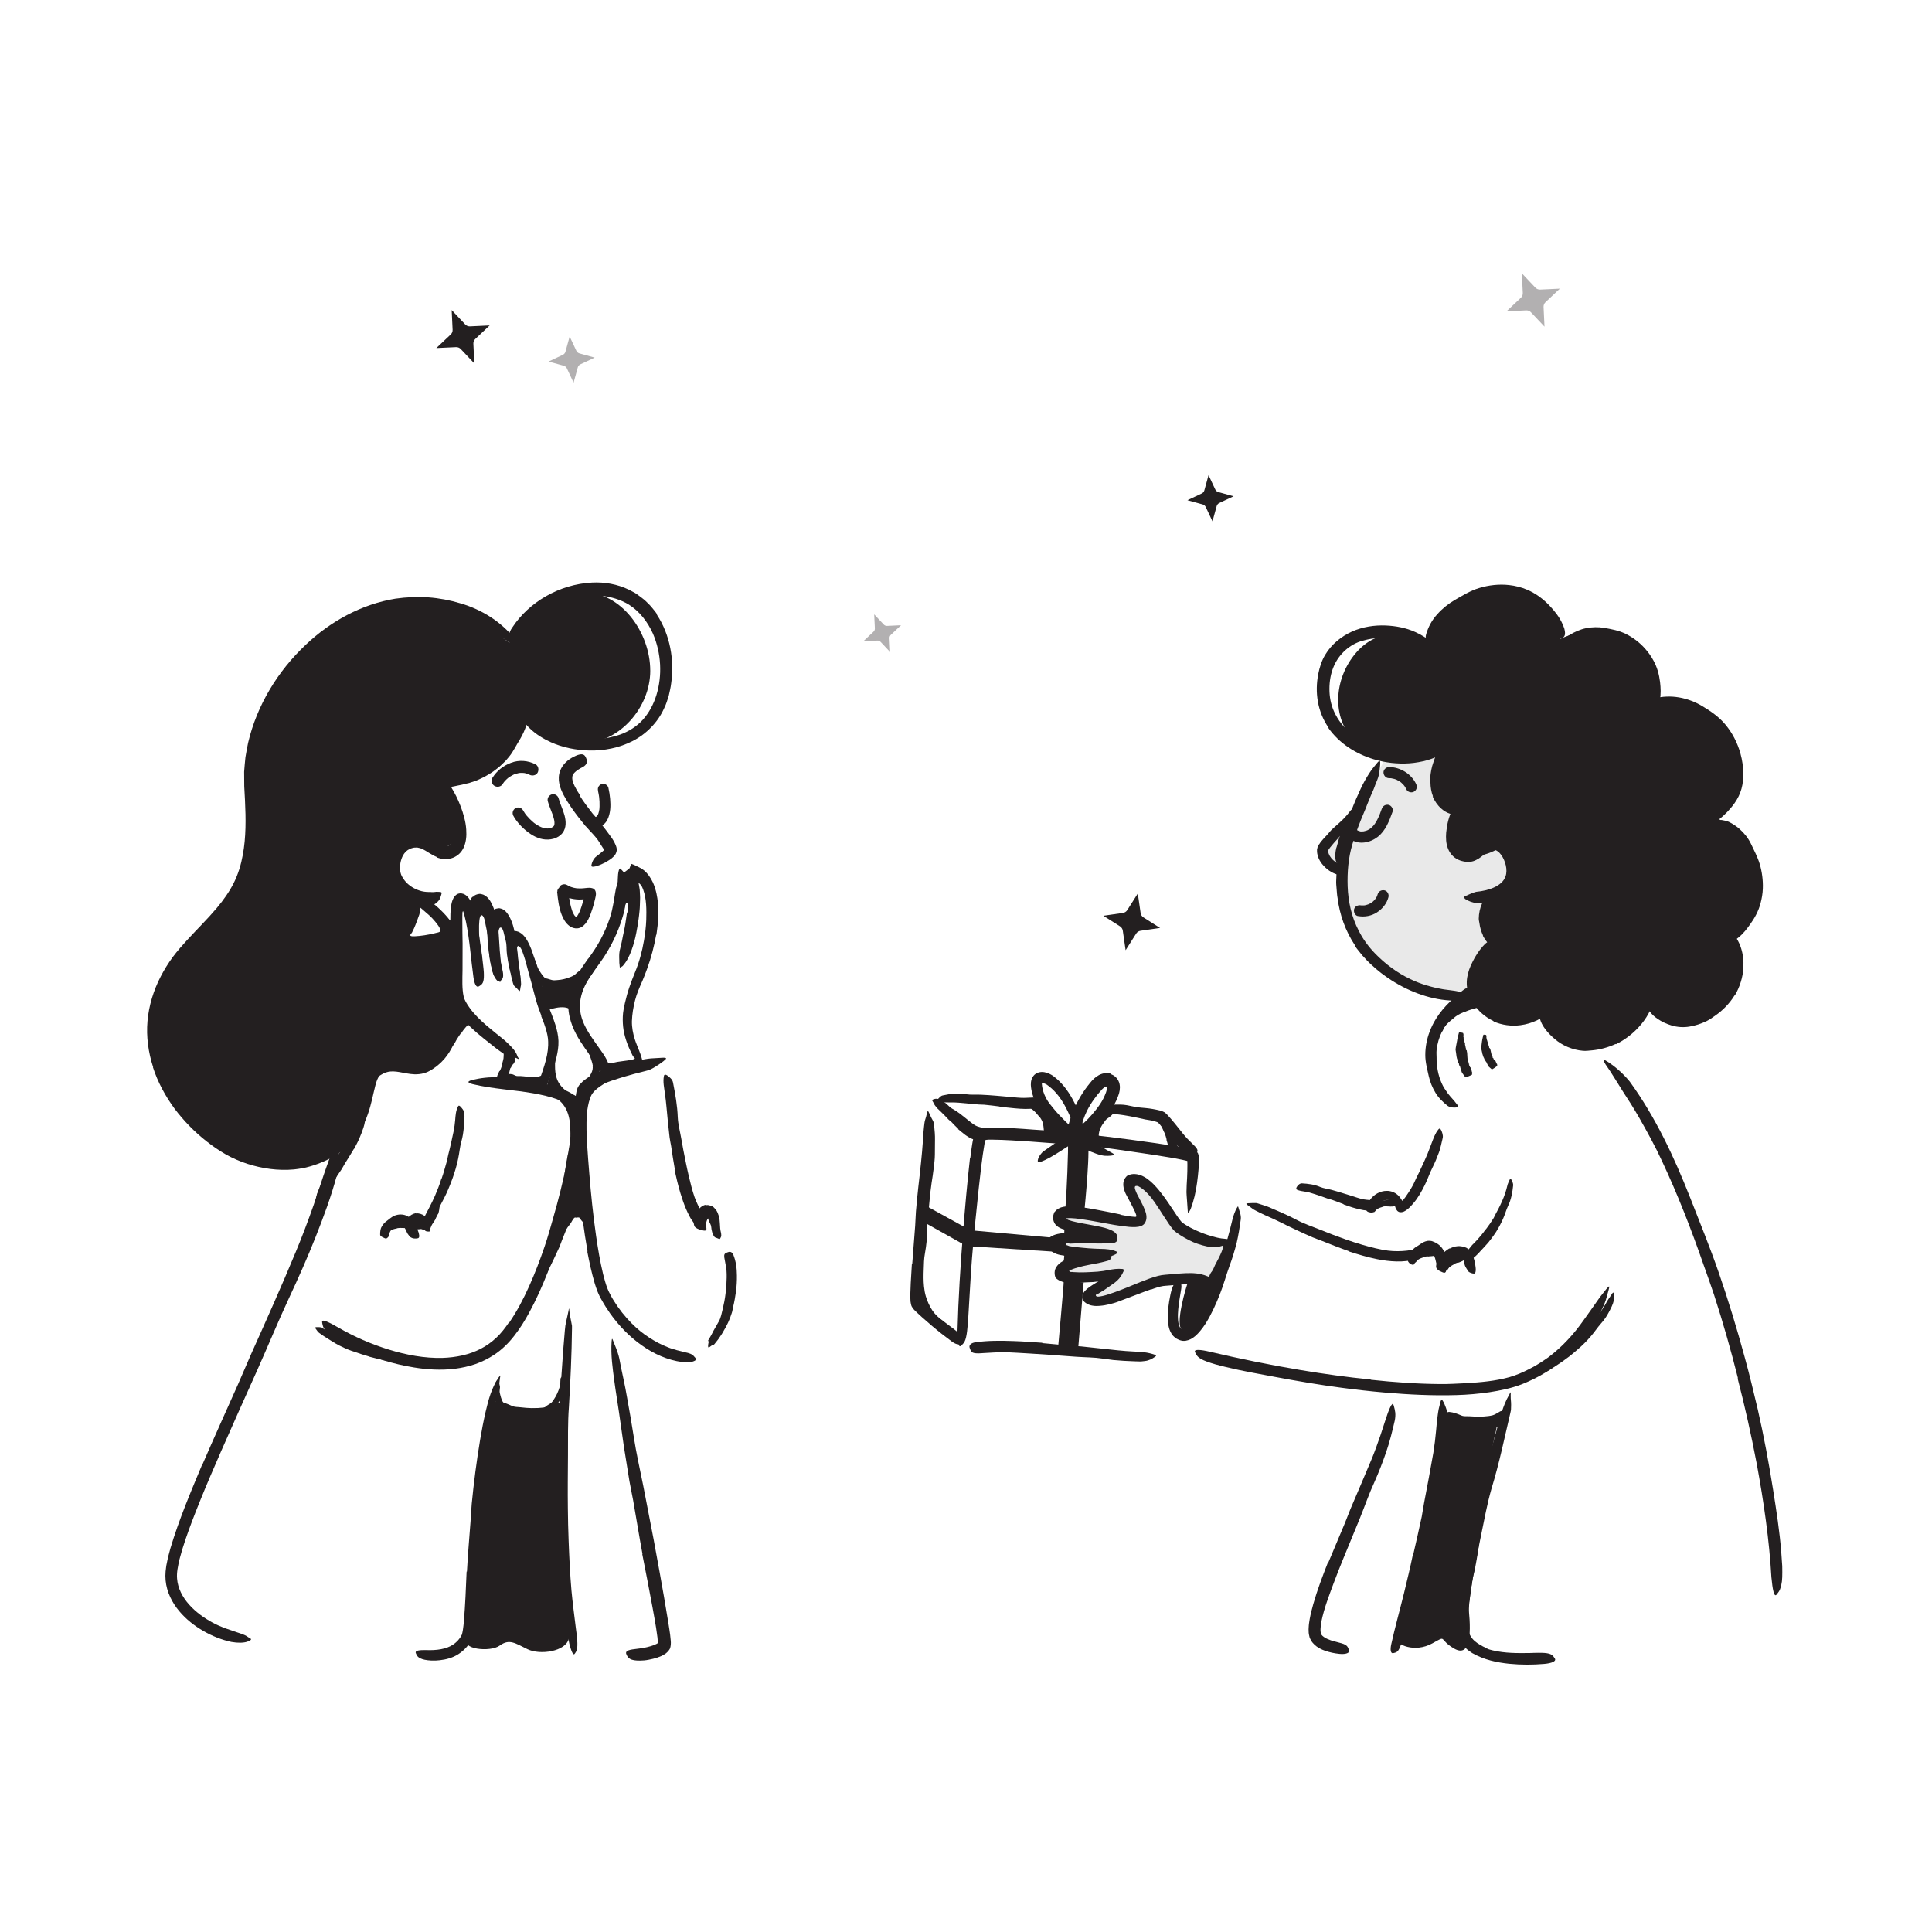 <?xml version="1.0" encoding="UTF-8"?><svg id="Layer_1" xmlns="http://www.w3.org/2000/svg" width="520" height="520" viewBox="0 0 520 520"><defs><style>.cls-1,.cls-2,.cls-3{fill:#231f20;}.cls-2{opacity:.1;}.cls-3{opacity:.35;}</style></defs><path class="cls-1" d="M312.23,249.76l-5.27.76c-.47.07-.89.34-1.15.74l-2.85,4.49-.76-5.27c-.07-.47-.34-.89-.74-1.15l-4.49-2.85,5.27-.76c.47-.07.89-.34,1.15-.74l2.85-4.49.76,5.27c.07.47.34.89.74,1.15l4.49,2.85Z"/><path class="cls-3" d="M242.52,168.28l-2.74,2.58c-.25.23-.38.56-.36.89l.18,3.76-2.58-2.74c-.23-.25-.56-.38-.89-.36l-3.76.18,2.74-2.58c.25-.23.38-.56.36-.89l-.18-3.76,2.58,2.74c.23.25.56.38.89.36l3.76-.18Z"/><path class="cls-3" d="M419.83,77.7l-3.87,3.65c-.35.33-.53.79-.51,1.26l.25,5.31-3.65-3.87c-.33-.35-.79-.53-1.26-.51l-5.31.25,3.87-3.65c.35-.33.53-.79.51-1.26l-.25-5.31,3.65,3.87c.33.35.79.53,1.26.51l5.31-.25Z"/><path class="cls-1" d="M131.79,87.59l-3.87,3.65c-.35.33-.53.79-.51,1.26l.25,5.31-3.65-3.87c-.33-.35-.79-.53-1.26-.51l-5.31.25,3.87-3.65c.35-.33.53-.79.51-1.26l-.25-5.31,3.65,3.87c.33.35.79.53,1.26.51l5.31-.25Z"/><path class="cls-1" d="M332.02,133.57l-3.85,1.81c-.34.16-.6.47-.7.83l-1.13,4.1-1.81-3.85c-.16-.34-.47-.6-.83-.7l-4.1-1.13,3.85-1.81c.34-.16.6-.47.7-.83l1.13-4.1,1.81,3.85c.16.34.47.6.83.7l4.1,1.13Z"/><path class="cls-3" d="M160.06,96.25l-3.85,1.81c-.34.16-.6.47-.7.83l-1.13,4.1-1.81-3.85c-.16-.34-.47-.6-.83-.7l-4.1-1.13,3.85-1.81c.34-.16.6-.47.7-.83l1.13-4.1,1.81,3.85c.16.34.47.6.83.7l4.1,1.13Z"/><path class="cls-2" d="M375.38,199.37c-.28.63-11.3,21.27-11.3,21.27,0,0-10.51,6.07-8.75,8.1s5.65,7.58,5.93,10.74,4.61,15.24,6.89,17.01c2.28,1.77,10.24,8.42,14.38,9.85,4.14,1.43,11.06,1.65,18.75-2.84,7.69-4.49,11.36-26.97,11.36-26.97l-8.19-17.84-13.26-3.44,1.06-18.64-16.88,2.76Z"/><path class="cls-1" d="M363.62,225.94c2.21,1.52,5.18.87,7.18-.68,2.14-1.65,3.12-4.31,4.01-6.77.27-.74-.3-1.67-1.05-1.85-.84-.19-1.56.26-1.85,1.05-.18.51-.37,1.02-.57,1.53-.05.14-.11.28-.17.41.08-.19-.02.05-.05.12-.11.25-.23.49-.35.73-.52,1.02-.89,1.6-1.69,2.32-.09.08-.22.19-.05.06-.1.08-.21.16-.32.23-.18.12-.38.23-.57.33-.04.02-.42.17-.12.06-.1.04-.21.08-.31.11-.23.07-.46.13-.7.18-.29.06.13,0-.05,0-.11,0-.21.02-.32.02-.13,0-.25,0-.38,0-.39,0,.28.08-.1-.01-.21-.05-.4-.11-.6-.17.31.1-.04-.03-.1-.06-.11-.06-.22-.13-.33-.21-.65-.45-1.69-.14-2.05.54-.4.76-.15,1.58.54,2.05h0Z"/><path class="cls-1" d="M365.53,246.56c1.76.31,3.56-.01,5.07-.98s2.64-2.38,3.1-4.09c.21-.76-.26-1.67-1.05-1.85s-1.62.24-1.85,1.05c-.04.15-.09.31-.15.46-.12.32.08-.17.02-.04-.03.06-.06.13-.09.2-.15.29-.33.54-.51.81.26-.39-.04.04-.13.13-.11.12-.22.23-.34.34-.05.05-.11.1-.16.14-.04.03-.28.24-.09.07s-.01,0-.06.04c-.07.05-.14.1-.22.15-.12.08-.25.15-.38.22-.08.04-.15.08-.23.12-.12.06-.33.09.04,0-.31.08-.6.22-.91.29-.14.03-.29.04-.43.08.4-.11.19-.03.05-.01-.07,0-.14,0-.22.01-.16,0-.32,0-.48,0-.08,0-.18-.02-.26-.02l.23.03c-.06,0-.12-.02-.17-.03-.77-.13-1.65.21-1.85,1.05-.17.73.22,1.7,1.05,1.85h0Z"/><path class="cls-1" d="M314,306.71c-.14-.57-.31-1.15-.53-1.7-.08-.2-.21-.38-.29-.58-.29-.71-.6-1.43-.98-2.11-.17-.3-.39-.57-.6-.84-.28-.34-.59-.65-.8-1.05-.07-.13.08-.25.31-.31.23-.06.55-.06.77.1.74.58,1.44,1.25,1.91,2.08.27.5.67.94.99,1.43.34.54.63,1.11.9,1.69.17.36.32.72.47,1.08.22.55.44,1.1.65,1.65.17.42.46.8.68,1.21.05.09.12.17.15.27.1.37-.1.54-.59.75-.11.05-.23.1-.34.14-.38.13-.76.08-1.04-.1-.36-.29-.56-.62-.77-.95-.19-.34-.4-.67-.48-1.05-.15-.55-.28-1.13-.47-1.69l.05-.02Z"/><path class="cls-1" d="M246.49,347.62c-.17-1.69-.11-3.35.02-4.96.05-.59.04-1.17.11-1.75.23-2.04.67-4.02.95-6.03.15-.89.18-1.79.33-2.67.15-1.13.31-2.27.61-3.38.09-.35.25-.28.43.05.17.32.42.91.46,1.57l.08,1.76c0,.29.03.58.02.87l-.08.86c-.11,1.15-.27,2.3-.48,3.46-.27,1.38-.27,2.84-.32,4.24-.06,1.55-.08,3.08.07,4.58.09.92.25,1.85.5,2.7.4,1.32.99,2.64,1.77,3.81.61.91,1.4,1.67,2.19,2.33l.53.41c.32.27.5.44.55.69.07.21.05.44-.04.75-.04.14-.06.29-.11.42-.14.42-.72.58-1.48.28-2.05-1.13-3.46-3.01-4.56-5.02-.41-.75-.76-1.54-1.05-2.37-.14-.42-.28-.85-.38-1.3-.1-.45-.15-.86-.21-1.29h.06Z"/><path class="cls-1" d="M281.83,302.71c-.45-.58-.87-1.2-1.35-1.77-.17-.21-.39-.37-.57-.58-.63-.73-1.31-1.43-2.05-2.05-.33-.28-.69-.51-1.05-.72-.46-.27-.91-.53-1.4-.77-.15-.08-.12-.19.06-.31.17-.12.52-.26.89-.21.32.05.63.12.93.22.28.13.55.27.81.42.51.31.98.65,1.42,1.05.52.48,1.16.85,1.71,1.32.6.52,1.18,1.06,1.7,1.66.32.37.63.75.94,1.12.47.57.89,1.18,1.35,1.74.36.44.81.8,1.21,1.22.09.09.19.17.27.27.29.37.22.59-.22.97-.1.09-.2.18-.31.26-.36.26-.77.3-1.06.11-.81-.6-1.39-1.38-1.98-2.17-.44-.58-.86-1.19-1.33-1.76l.04-.03Z"/><path class="cls-1" d="M294.01,303.2c.33-.66.76-1.27,1.21-1.78.16-.19.28-.4.46-.58.63-.6,1.31-1.09,1.97-1.55.29-.21.57-.42.84-.65.34-.29.66-.6,1.11-.74.14-.04.31.19.41.5.1.31.15.7-.02.9-.58.69-1.16,1.3-1.91,1.74-.44.28-.7.74-1,1.14-.33.44-.63.88-.85,1.36-.14.3-.26.61-.34.92-.12.48-.22.99-.13,1.46.07.37.34.68.57.92.05.06.12.1.17.15.14.21.02.37-.44.79l-.31.29c-.35.31-.77.41-1.12.22-.92-.65-1.24-1.86-1.2-2.9.02-.79.22-1.54.52-2.23l.05.02Z"/><path class="cls-1" d="M292.23,304.9c.13-.2.27-.38.41-.56.05-.07.05-.15.11-.21.21-.21.47-.37.69-.53.1-.07.16-.16.22-.26.08-.12.13-.28.34-.28.12,0,.86.85.84.98-.07.22-.15.39-.4.49-.16.06-.12.24-.2.34-.08.12-.18.25-.25.38-.05.08-.1.17-.13.26-.05.13-.12.27-.1.42.02.11.15.23.25.33.02.02.06.04.07.06.04.08-.08.11-.6.17l-.36.04c-.4.04-.74.02-.86-.07-.35-.27-.37-.6-.31-.91.04-.23.14-.45.24-.66h.04Z"/><path class="cls-1" d="M280.69,302.29c-.14-.48-.38-.97-.7-1.43-.12-.17-.28-.3-.41-.46-.46-.59-.99-1.18-1.58-1.67-.27-.21-.55-.41-.85-.59-.38-.22-.78-.4-1.12-.71-.11-.1-.01-.28.19-.44.2-.16.52-.32.79-.26.48.12.95.27,1.4.48.44.23.82.54,1.18.89.41.43.95.72,1.4,1.14.49.46.93,1,1.31,1.59.23.37.42.76.58,1.17.25.63.33,1.31.38,1.98.04.52.14,1.07.07,1.66-.02.13-.02.27-.06.39-.14.49-.51.47-1.04.21-.13-.06-.25-.12-.37-.19-.39-.24-.64-.58-.77-.83-.15-.62-.14-1.04-.19-1.6-.05-.4-.07-.83-.25-1.29l.05-.03Z"/><path class="cls-1" d="M287.41,307.17c.25,1.3-.4,15.39-.62,17.47s5.13.69,5.13.69c0,0,1.8-17.98.66-18.03s-5.18-.13-5.18-.13Z"/><polygon class="cls-1" points="286.49 330.02 286.42 333.04 290.26 331.61 286.49 330.02"/><path class="cls-1" d="M286.38,337.53c.23.48-.28,3.21-.28,3.21l4.7-3.04-4.42-.17Z"/><path class="cls-1" d="M286.29,345.05c.09.1-1.53,17.95-1.53,17.95l5.42.13,1.48-17.95-5.37-.13Z"/><polygon class="cls-1" points="261.68 331.17 285.34 333.3 285.25 336.99 260.99 335.44 261.68 331.17"/><polygon class="cls-1" points="249.04 324.44 260.19 330.58 259.32 334.92 248.93 329.1 249.04 324.44"/><path class="cls-1" d="M387.04,399.76c.39-1.8.02-19.37,4.16-18.73s8.75.65,8.75.65c0,0,3.73-.3,2.67,3.54-1.06,3.83-7.97,41.24-7.28,48.17s.23,12.78-4.03,10.28-1.68-3.64-5.77-1.37c-4.81,2.67-9.89.29-9.46-1.19s10.97-41.34,10.97-41.34Z"/><path class="cls-1" d="M392.92,434.64c.23-1.81.53-3.52.84-5.27.11-.64.17-1.28.3-1.91.45-2.23.95-4.44,1.58-6.62.27-.97.49-1.95.73-2.92.16-.62.29-1.25.48-1.86.21-.61.44-1.21.69-1.8.16-.37.24-.29.31.07.06.36.18,1.03.15,1.77-.13,1.3-.39,2.56-.59,3.84-.23,1.27-.44,2.55-.77,3.81-.41,1.51-.57,3.13-.81,4.7-.27,1.73-.52,3.47-.73,5.2-.13,1.06-.23,2.11-.19,3.14.04,1.55.4,3.07,1.36,4.23.74.91,1.76,1.52,2.81,2.09l.71.36c.89.46,1.07.8.97,1.43-.02.14-.03.29-.07.42-.12.41-.71.6-1.45.33-1.09-.41-2.19-.99-3.22-1.82-1.02-.82-1.98-1.95-2.54-3.3-.84-2.01-.78-4.07-.61-5.9h.05Z"/><path class="cls-2" d="M331.17,335.53s-10.73-1.5-13.07-4.66c-2.34-3.16-6.94-11.32-9.51-12.28s-4.65-1.85-4.65-.11,3.72,7.33,3.49,8.74-.73,1.47-2.43,1.46c-1.69,0-17.78-3.63-18.43-1.97s1.16,3.56,1.16,3.56l2.5,2.35s-7.6.33-6,2.11c1.6,1.77,6.56,2.98,6.56,2.98,0,0-4.37,2.11-4.6,3.98s1.92,3.18,3.74,2.78c1.83-.4,9.34-1.37,9.34-1.37,0,0-6.89,3.81-5.65,5.54s2.55,1.57,4.73,1.08,14.35-5.52,14.35-5.52c0,0,5.84-1.63,8.12-.51,2.28,1.12,5.11.71,7.21-2.54,2.1-3.25,3.13-5.61,3.13-5.61Z"/><path class="cls-1" d="M330.19,339.22c-.36.58-.73,1.16-1.09,1.74-.13.21-.2.44-.34.65-.47.72-.96,1.42-1.38,2.16-.2.32-.35.66-.49,1-.17.44-.26.9-.71,1.26-.18.1-.29.04-.52-.16-.21-.2-.56-.57-.56-.88.16-1.03.44-2.03,1.11-2.83.37-.49.54-1.1.81-1.64.3-.59.61-1.17.92-1.76.18-.36.37-.72.53-1.09.24-.56.5-1.11.63-1.69.1-.45.04-.94,0-1.39,0-.1-.03-.2-.04-.3.06-.35.25-.44.93-.42h.44c.46.04.91.27,1.02.61.33,1,.04,1.98-.29,2.87-.26.67-.6,1.3-.92,1.91l-.05-.02Z"/><path class="cls-1" d="M319.71,345.18c-.3.68-3.7,11.69-1.44,12.86,2.26,1.18,7.13-6.28,7.13-6.28,0,0,2.55-6.69-2.29-6.98-3.41-.2-3.4.39-3.4.39Z"/><path class="cls-1" d="M422.43,362.21c.57-.5,1.12-1.04,1.68-1.56.53-.56,1.09-1.08,1.63-1.62.39-.41.72-.86,1.12-1.26,1.35-1.45,2.64-2.97,3.84-4.58.54-.71,1-1.47,1.45-2.23.26-.5.53-1,.87-1.46.3-.48.62-.96.96-1.43.22-.29.34-.19.4.17.06.36.14,1.02,0,1.7-.26,1.21-.85,2.27-1.41,3.33-.56,1.07-1.25,2.06-2.07,2.96-.96,1.09-1.77,2.34-2.74,3.45-1.05,1.23-2.2,2.38-3.43,3.44-.73.68-1.53,1.28-2.29,1.92-1.2.92-2.43,1.8-3.71,2.6-.97.65-1.93,1.31-3.03,1.75-.24.1-.47.22-.71.31-.95.27-1.29.23-1.57-.1-.07-.08-.14-.15-.19-.23-.15-.27.15-.63.72-.94.43-.21.83-.51,1.25-.77.42-.24.81-.57,1.22-.85.42-.25.83-.54,1.24-.83.42-.28.83-.57,1.23-.89,1.22-.89,2.38-1.89,3.51-2.93l.04.04Z"/><path class="cls-1" d="M384.26,338.14c-.32.02-.66.07-.98.17-.12.03-.21.12-.33.16-.41.13-.85.3-1.22.56-.18.1-.27.29-.42.42-.17.2-.27.41-.74.44-.14.02-.18-.02-.29-.17-.11-.15-.41-.51-.43-.76.11-.75.71-1.2,1.36-1.44.38-.15.68-.43,1.04-.61.4-.19.82-.32,1.24-.42.26-.06.52-.1.78-.14.39-.07.8-.06,1.19-.11.3-.03.61-.17.93-.2.07,0,.14-.02.21,0,.26.05.32.2.28.65l-.03.3c-.05.33-.19.6-.35.72-.13.09-.24.16-.34.23-.11.05-.21.07-.31.09-.21.05-.41.06-.61.08-.3.03-.62.03-.94.09v-.04Z"/><path class="cls-1" d="M392.52,339.78c-.31.08-.62.18-.91.32-.11.05-.18.15-.28.2-.38.18-.75.41-1.09.68-.17.11-.28.26-.4.41-.14.2-.25.41-.49.57-.08.05-.25-.05-.42-.21-.16-.16-.33-.4-.31-.57.14-.57.32-1.2.89-1.49.31-.19.5-.51.77-.74.3-.25.63-.47.97-.66.21-.12.43-.22.64-.32.33-.16.67-.26.98-.43.24-.13.45-.36.69-.54.05-.04.1-.1.16-.12.22-.1.33.02.5.55l.12.37c.12.42.12.79.03.94-.28.45-.62.61-.99.77-.27.11-.56.21-.83.34l-.03-.04Z"/><path class="cls-1" d="M373.3,324.66c-.31-.01-.63,0-.94.07-.12.02-.21.1-.32.13-.4.11-.81.26-1.21.46-.18.09-.31.24-.45.37-.16.19-.29.39-.52.56-.07.05-.21-.03-.33-.17-.12-.14-.23-.37-.19-.55.2-.61.56-1.2,1.13-1.52.36-.15.65-.42,1.01-.58.39-.17.8-.29,1.21-.36.25-.05.51-.07.77-.09.39-.04.77.01,1.16,0,.3,0,.61-.07.94-.08.07,0,.15-.02.22,0,.25.09.28.24.16.68l-.08.3c-.11.33-.3.57-.46.67-.47.24-.8.18-1.19.19-.28,0-.57-.06-.87-.04v-.04Z"/><path class="cls-1" d="M394.04,272.37c-.76.32-1.51.69-2.2,1.18-.26.16-.46.4-.7.59-.86.65-1.7,1.39-2.36,2.27-.16.19-.29.4-.4.62-.12.21-.27.41-.38.63-.25.57-.56,1.11-1.01,1.64-.14.16-.3.09-.48-.14-.17-.23-.43-.67-.45-1.12.07-.75.3-1.46.65-2.11.4-.62.87-1.2,1.43-1.68.65-.59,1.2-1.3,1.87-1.88.74-.63,1.55-1.16,2.4-1.62l.79-.41.81-.36c.82-.36,1.69-.59,2.53-.87.33-.09.65-.22.98-.35.33-.12.66-.23,1-.34.15-.05.3-.11.45-.13.58-.06.77.07.9.75.03.15.06.28.08.42.05.42-.15.98-.5,1.11-1.02.49-2.04.68-3.08,1.02-.39.1-.77.26-1.16.37-.37.16-.77.29-1.13.48l-.03-.05Z"/><path class="cls-1" d="M392.88,269.67c.33-.12.65-.24.97-.35.12-.04.22-.11.34-.15.42-.12.85-.25,1.26-.38.18-.06.36-.13.53-.21.22-.1.44-.22.69-.23.16,0,.2.65-.03.79-.43.23-.85.43-1.33.56-.29.07-.53.26-.79.4-.29.15-.58.3-.87.45-.18.09-.36.19-.54.28-.27.15-.54.29-.78.47-.18.15-.32.35-.48.53-.03.04-.06.09-.1.12-.14.13-.23.11-.46-.11l-.15-.15c-.16-.18-.22-.38-.15-.52.22-.43.57-.73.96-.99.28-.19.59-.36.89-.52l.02.02Z"/><path class="cls-1" d="M359.72,228.12c.16-.55.31-1.11.47-1.66.06-.2.08-.41.14-.6.24-.7.46-1.39.76-2.06.12-.3.23-.6.33-.91.13-.39.25-.78.47-1.13.07-.11.19-.05.3.09.11.15.23.39.21.62-.11.82-.12,1.64-.46,2.4-.19.46-.22.97-.32,1.46-.11.54-.21,1.08-.32,1.62-.06.33-.12.67-.16,1-.06.51-.17,1.02-.18,1.53,0,.4.09.79.14,1.18.01.09.04.17.02.26-.05.32-.18.42-.52.49-.08.02-.16.04-.23.05-.26.03-.48-.1-.63-.35-.26-.37-.27-.74-.32-1.13-.03-.38-.03-.77,0-1.16.02-.58.15-1.15.27-1.71h.04Z"/><path class="cls-1" d="M388.59,201.65s-18.89,3.15-24.15-2.28c-6-6.19-5.51-16.59.52-23.65,5.97-7,13.84-4.85,15.33-5.41s4.31,3.7,4.31,3.7c0,0,1.83-9.18,9.18-12.08,7.34-2.9,13.16-1.59,17.75,0,4.59,1.59,8.27,10.12,8.27,10.12,0,0,6.46-3.49,13.77-1.75,7.32,1.74,10.69,7.47,11.37,9.75s-.16,9.53-.16,9.53c0,0,12.41-.06,16.83,4.61,4.41,4.67,6.65,14.8,6.52,15.38s-6.93,10.29-6.93,10.29c0,0,2.23.22,5.7,4.62,3.48,4.4,3.99,9.52,5.06,12.89,1.07,3.37-5.06,13.74-5.06,13.74,0,0,.36,6.56-.02,9.25s-3.49,11.75-8.91,13.32c-5.42,1.57-10.03.6-10.51.33s-4.28-4.58-4.28-4.58c0,0-2.46,5.03-7.45,8.59s-9.19,3.18-12.33,2.81c-5.7-.66-8.79-8.58-8.79-8.58,0,0-3.64,3.99-7.86,2.38-4.21-1.61-11.77-5.71-10.6-10.57,1.17-4.86,6.06-9.38,6.06-9.38,0,0-.9-.64-1.76-4.66s.86-8.11.86-8.11c0,0,4.18.44,5.04-3.82s.74-7.98-1.18-9.37-3.38,1.65-8.39,1.56c-5.01-.09-5.73-4.2-5.73-4.2l2.74-8.61s-6.05-1.89-6.69-4.77,1.51-11.08,1.51-11.08Z"/><path class="cls-1" d="M95.22,309.28c-.79,1.34-1.61,2.65-2.42,3.94-.3.47-.52.99-.83,1.45-1.09,1.63-2.19,3.25-3.28,4.88-.51.71-.95,1.45-1.38,2.19-.53.96-1.24,1.83-1.94,2.7-.23.27-.3.18-.34-.16-.03-.34-.11-.99,0-1.65l.19-.86.1-.43.16-.4c.22-.52.44-1.05.68-1.56.25-.51.48-1.03.78-1.51.31-.47.63-.94.97-1.4.81-1.1,1.36-2.4,2.03-3.6.73-1.32,1.48-2.64,2.18-3.97.44-.82.86-1.64,1.26-2.48.61-1.26,1.22-2.53,1.65-3.85.29-1.04.48-2.07.66-3.1l.11-.68c.23-.82.5-1.04,1.14-1.13.15-.02.29-.05.43-.06.47-.01.8.41.91,1.14.1.54.11,1.08.07,1.6-.03.53-.05,1.08-.15,1.6-.15,1.07-.54,2.07-.91,3.07-.28.74-.61,1.46-.93,2.18-.34.71-.72,1.4-1.09,2.09l-.07-.03Z"/><path class="cls-1" d="M155.17,327.06c-.4.43-.82.94-1.17,1.49-.13.2-.2.43-.35.62-.51.68-1.03,1.35-1.51,2.06-.22.31-.34.67-.57.97-.27.4-.48.83-.83,1.2-.11.11-.3,0-.47-.2-.16-.21-.32-.54-.25-.81.14-.48.06-1.06.35-1.48.22-.45.47-.88.78-1.29.37-.48.53-1.1.81-1.65.31-.59.66-1.16,1.07-1.74.25-.35.51-.7.8-1.05.43-.52.95-.99,1.5-1.43.42-.34.82-.77,1.37-1.07.12-.07.23-.15.37-.19.24-.11.44.02.57.12.06.06.12.15.16.25.04.12.08.27.11.41.03.13.05.25.07.35.04.29-.09.92-.23,1.14-.43.59-.86.78-1.37,1.21-.36.29-.77.67-1.13,1.13l-.05-.03Z"/><path class="cls-1" d="M157.31,321.77c-.22.31-.45.62-.67.93-.08.11-.1.24-.19.35-.31.35-.63.73-.94,1.07-.13.16-.22.33-.3.51-.1.23-.16.49-.44.62-.16.08-1.22-.77-1.18-1.03.12-.46.29-.88.65-1.23.22-.21.22-.53.32-.79.12-.29.25-.58.38-.87.08-.18.16-.36.21-.55.09-.28.2-.56.22-.86.01-.23-.13-.48-.21-.71-.02-.05-.06-.1-.05-.15.02-.18.21-.21.87-.19l.45.02c.5.03.92.16,1.09.33.27.26.34.52.4.78.03.25.05.52-.05.75-.12.36-.32.69-.5,1.03l-.06-.02Z"/><path class="cls-1" d="M154.97,327.69c-.28.01-.54.08-.56.03-.24.15-.49.33-.71.57-.17.16-.27.4-.44.58-.62.67-1.16,1.5-1.61,2.38-.21.39-.35.8-.49,1.22-.17.53-.36,1.07-.66,1.58-.1.16-.25.09-.41-.1-.15-.19-.35-.53-.35-.87,0-.61.07-1.2.2-1.79.11-.59.33-1.17.64-1.71.37-.64.56-1.41,1-2.09.24-.37.53-.72.85-1.05.17-.17.32-.3.55-.49.27-.2.52-.31.76-.4.58-.2,1.11-.26,1.62-.33.41-.06,1.05-.12,1.51.11.47.23.88.6,1.16.93.45.54.88,1.05,1.19,1.71.06.15.15.29.19.45.06.62-.2.9-.86.93-.15,0-.3.02-.45,0-.5-.06-.89-.23-1.13-.39-.36-.25-.5-.54-.72-.8-.1-.12-.19-.25-.27-.33-.04-.05-.07-.08-.09-.12-.02,0,0,0,0,0,0,.01,0-.02,0-.03.04,0-.12,0-.19,0h-.25c-.16.02-.32.04-.46.06l-.02-.06Z"/><path class="cls-1" d="M141.2,379.82s-8.5-4.55-9.94,2.86c-1.45,7.41-2.77,55.58-5.19,58.36-2.42,2.78,5.83,3.75,8.42,1.87s4.1-.69,7.49.97,10.33.62,11.11-2.84c.78-3.46-1.62-28.75-1.62-28.75v-24.35s2.72-8.13-1.97-8.13h-8.29Z"/><path class="cls-1" d="M148.46,291.46c-.46-1.23-.58-2.49-.58-3.67,0-.43-.02-.86,0-1.29.13-1.5.38-2.91.54-4.35.07-.64.15-1.28.22-1.91.08-.81.17-1.63.34-2.44.05-.25.15-.21.27.01.11.22.28.63.33,1.1.07.84.14,1.68.17,2.52-.01.84-.12,1.67-.24,2.5-.15,1-.13,2.03-.12,3.02,0,1.09.1,2.15.41,3.14.19.61.46,1.18.83,1.71.56.79,1.27,1.51,2.11,2.06.66.43,1.4.69,2.1,1.04.16.07.32.13.47.21.54.36.66.6.58,1.05-.02.1-.02.21-.05.3-.09.31-.46.44-.99.38-.39-.03-.76-.14-1.13-.27-.36-.13-.75-.24-1.09-.45-.69-.39-1.37-.89-2-1.47-.93-.86-1.74-1.96-2.23-3.19l.04-.02Z"/><path class="cls-1" d="M147.27,292.23c.02-.22.04-.43.09-.64.01-.07-.01-.14.01-.22.09-.26.21-.5.31-.73.04-.1.05-.2.06-.31,0-.13-.04-.28.14-.37.1-.05,1.21.37,1.25.45.03.18.02.34-.15.51-.11.11-.01.23-.01.34,0,.12-.01.25-.02.39,0,.08,0,.17,0,.25.02.12.02.26.11.36.07.07.23.09.35.11.03,0,.07,0,.09,0,.07.03-.02.12-.43.44l-.28.22c-.31.25-.6.41-.74.4-.42-.03-.6-.29-.7-.56-.08-.2-.09-.43-.12-.64h.04Z"/><path class="cls-1" d="M159.55,286.82c-.09-.77-.5-1.75-.8-2.7-.11-.35-.27-.68-.38-1.03-.39-1.23-.78-2.47-1.21-3.68-.18-.54-.43-1.06-.63-1.59-.25-.69-.5-1.37-.68-2.09-.05-.22.06-.24.26-.12.2.12.53.36.78.71.94,1.21,1.49,2.59,1.99,4,.29.85.75,1.67,1.12,2.5.41.93.79,1.82,1.15,2.85.21.63.35,1.36.3,2.08-.05,1.1-.53,2.07-1.02,2.94-.38.68-.76,1.34-1.22,1.93-.1.13-.19.27-.3.39-.46.4-.71.42-1.12.19-.09-.05-.19-.1-.27-.16-.28-.2-.31-.58-.15-1.01.23-.64.6-1.14.87-1.68.31-.5.64-.96.87-1.43.35-.7.51-1.35.39-2.09h.05Z"/><path class="cls-1" d="M133.69,378.01c-.25-.53-.45-1.08-.58-1.64-.06-.2-.14-.39-.17-.6-.12-.73-.05-1.48.08-2.18.03-.31.09-.62.18-.92.07-.19.12-.38.2-.56.09-.18.21-.35.33-.5.08-.1.19-.03.31.11.11.15.29.38.33.58.06.37.18.71.21,1.02-.02.31-.06.63-.1.96-.06.4.09.8.18,1.2.1.44.23.88.41,1.3.11.26.24.52.4.75.23.36.5.71.84.98.27.19.61.28.92.36.07.02.13.05.19.08.22.13.23.29.12.71l-.08.29c-.1.31-.32.51-.61.54-.45.08-.84-.07-1.2-.26-.35-.2-.68-.46-.96-.75-.43-.43-.76-.94-1.05-1.46l.04-.02Z"/><path class="cls-1" d="M151.58,375.34c-.25.59-.6,1.14-.97,1.67-.13.19-.24.4-.4.59-.55.63-1.18,1.18-1.88,1.61-.3.21-.62.38-.94.54-.41.21-.86.38-1.34.35-.15,0-.16-.22-.1-.46.06-.24.17-.53.35-.65.33-.2.62-.44.91-.67.32-.19.64-.4.98-.62.41-.27.66-.72.93-1.12.31-.45.57-.93.81-1.44.15-.31.29-.63.41-.96.18-.5.35-1.02.43-1.55.07-.41.02-.84.07-1.25,0-.09,0-.18.02-.28.06-.34.18-.43.53-.45.08,0,.16-.01.24-.01.27,0,.47.18.54.45.09.4.17.81.16,1.22-.02.41-.08.82-.17,1.23-.13.61-.32,1.22-.55,1.83h-.04Z"/><path class="cls-1" d="M153.26,328.68c-.64,1.74-1.32,3.46-2.02,5.18-.25.63-.45,1.27-.73,1.89-.97,2.17-2.02,4.31-3.06,6.43-.46.94-.89,1.91-1.33,2.85-.27.61-.58,1.21-.89,1.8-.17.29-.3.6-.52.86-.22.26-.44.52-.67.79-.29.32-.26.27-.23-.11,0-.19,0-.47-.02-.82,0-.17-.04-.37-.02-.55.04-.18.08-.36.15-.54l.69-1.91.8-1.86c.54-1.24,1.09-2.47,1.68-3.7.7-1.47,1.2-3.1,1.76-4.66.64-1.72,1.26-3.44,1.84-5.18.35-1.07.7-2.14,1.02-3.22.49-1.65.94-3.27,1.34-4.97.33-1.31.58-2.7,1.35-4.01.16-.29.33-.58.55-.84.41-.5.79-.74,1.12-.8.3-.1.6.05.86.24.12.09.24.15.32.23.23.22.18.96-.14,1.49-.52.79-.81,1.72-1.14,2.74-.35,1.01-.64,2.14-.97,3.34-.49,1.8-1.09,3.58-1.69,5.36h-.06Z"/><path class="cls-1" d="M156.44,314.29c-.09.14-.18.29-.31.43-.04.05-.04.11-.09.17-.16.2-.3.41-.39.62-.04.1-.05.19-.04.29.01.12.06.24-.02.37-.04.08-.72.05-.78-.11-.04-.14-.06-.27-.08-.41-.04-.14-.05-.28-.01-.42.05-.17-.04-.34-.05-.52,0-.19,0-.38.09-.56.04-.11.08-.23.12-.33.05-.17.13-.33.15-.5.02-.13-.06-.29-.09-.44,0-.03-.03-.07-.03-.1,0-.11.13-.12.57,0l.3.08c.33.09.6.22.68.32.24.28.28.49.22.69-.04.15-.13.29-.18.43h-.04Z"/><path class="cls-1" d="M99.25,365.08c-1.32-.39-2.63-.79-3.93-1.27-.48-.16-.96-.29-1.43-.49-1.65-.68-3.26-1.46-4.75-2.44-.68-.4-1.34-.85-2-1.26l-1.24-.87-.29-.25-.24-.31c-.15-.2-.29-.41-.45-.63-.18-.27-.04-.35.31-.36.18,0,.42,0,.69.01.13,0,.28.02.42.04.07,0,.14.03.22.04.06.03.11.07.17.11,1.57,1.11,3.23,2.04,4.93,3.03,1.01.62,2.2.97,3.33,1.38,1.26.44,2.54.85,3.84,1.21.8.22,1.6.43,2.41.62,1.23.29,2.47.56,3.7.81.96.18,1.92.27,2.88.41.21.03.42.07.63.13.77.23.99.41,1.09.78.02.08.06.17.06.25.02.26-.34.41-.94.45-.89.08-1.79.05-2.68-.04-.9-.09-1.82-.15-2.71-.35-1.34-.27-2.68-.61-4.02-.96v-.05Z"/><path class="cls-1" d="M117.89,326.72c-.19.37-.37.73-.56,1.1-.07.13-.09.28-.16.41-.27.45-.57.88-.86,1.32-.13.19-.19.41-.29.62-.14.25-.13.59-.56.69-.16.02-.36-.11-.66-.35-.33-.26-.66-.58-.62-.73.07-.58.4-1.01.85-1.42.27-.25.32-.6.48-.91.17-.34.34-.68.51-1.02.1-.21.2-.43.3-.64.14-.33.29-.66.37-1,.06-.27,0-.55.03-.82,0-.06,0-.12.02-.18.06-.21.18-.26.52-.26h.23c.25.02.45.15.54.34.32.57.26,1.13.19,1.68-.06.41-.16.81-.29,1.2h-.04Z"/><path class="cls-1" d="M113.66,330.87c-.17-.04-.36-.09-.55-.08-.07,0-.12.05-.19.05-.25,0-.53.02-.77.11-.12.02-.21.1-.29.17-.1.1-.16.23-.37.25-.07,0-.28-.15-.47-.34-.19-.2-.37-.46-.33-.58.16-.41.43-.82.92-.86.27-.04.45-.23.69-.32.26-.09.54-.15.81-.17.17-.02.34,0,.51-.01.25,0,.5.05.75.03.19,0,.4-.15.59-.09.04,0,.09,0,.13.02.15.08.17.21.1.56l-.05.24c-.06.26-.18.47-.29.59-.08.09-.15.17-.22.26-.07.09-.13.17-.18.17-.11.05-.21.06-.31.06-.15,0-.31-.02-.47,0v-.05Z"/><path class="cls-1" d="M107.98,330.5c-.31,0-.62,0-.93.05-.12.01-.21.08-.33.1-.41.07-.8.19-1.21.33-.18.06-.33.18-.48.29-.09.08-.17.16-.27.24-.1.06-.23.1-.37.13-.09.02-.19-.09-.28-.27-.08-.17-.18-.46-.13-.65.34-.48.79-.91,1.39-1.04.35-.08.65-.28.99-.38.37-.11.75-.18,1.14-.22.23-.03.47-.04.7-.05.35-.02.71.02,1.06,0,.27-.01.55-.06.83-.05.06,0,.12-.01.18,0,.22.05.27.16.23.52l-.03.24c-.05.27-.19.47-.34.54-.45.21-.84.29-1.24.25-.29,0-.6-.03-.9-.01v-.04Z"/><path class="cls-1" d="M152.86,310.69c.3-1.59.56-3.19.66-4.76.03-.58-.01-1.15-.01-1.71-.03-1.99-.27-4.01-1.2-5.79-.41-.78-.96-1.5-1.61-2.09-.4-.39-.89-.67-1.32-1.02-.22-.17-.46-.32-.7-.48-.25-.12-.44-.42-.71-.57-.31-.26-.29-.16.05-.21.18-.03.44-.11.79-.21.34-.06.7,0,1.07.12.68.2,1.26.59,1.78,1.03.53.44,1.01.93,1.43,1.46.84,1.07,1.45,2.31,1.78,3.61.41,1.54.71,3.15.74,4.73.02,1.74-.17,3.43-.4,5.1-.14,1.03-.32,2.04-.49,3.06-.28,1.54-.67,3.06-.98,4.57-.23,1.18-.42,2.34-.72,3.49-.06.25-.11.5-.19.76-.28.94-.49,1.2-.86,1.32-.08.03-.17.07-.25.08-.26.03-.37-.41-.34-1.13.06-1.09.12-2.17.18-3.26.11-1.09.3-2.17.46-3.26l.36-2.42c.16-.8.31-1.6.43-2.41h.06Z"/><path class="cls-1" d="M155.85,304.71c.06-1.65.14-3.32.37-5,.09-.61.12-1.23.26-1.84.24-1.07.52-2.14.97-3.16.18-.49.49-1.07.85-1.54.37-.46.78-.86,1.22-1.21.77-.63,1.59-1.15,2.41-1.63,1.06-.62,2.21-1.04,3.4-1.32.37-.08.38.11.17.43-.22.31-.63.81-1.19,1.17-.99.67-2,1.22-2.92,1.87-.9.65-1.74,1.38-2.19,2.23-.62,1.21-.91,2.67-1.13,4.09-.25,1.57-.37,3.19-.41,4.83-.03,1.01-.05,2.02-.04,3.03,0,1.54,0,3.09-.01,4.63-.01,1.2.02,2.38-.07,3.57-.02.26-.03.52-.06.79-.22.97-.41,1.26-.76,1.4-.08.03-.16.08-.23.1-.22.05-.4-.38-.46-1.08-.11-1.05-.1-2.09-.17-3.16-.09-1.07-.06-2.15-.06-3.24,0-1.65.02-3.3.02-4.95h.04Z"/><path class="cls-1" d="M142.34,292.56c-.59-.08-1.2-.15-1.8-.25-.22-.04-.44,0-.67-.06-.79-.19-1.58-.44-2.37-.76-.34-.14-.71-.29-1.07-.45-.24-.1-.45-.26-.62-.5-.08-.12-.17-.21-.21-.36-.05-.14-.05-.31-.06-.45,0-.19.1-.19.35-.23.13-.02.3-.06.48-.14.16-.06.3-.12.42-.16.09-.02.18-.05.25-.08.05-.02.09-.03.14-.06h.1c.11.03.28.02.42.05.31,0,.62.21.99.37.44.23.95.11,1.45.14.55.02,1.12.11,1.69.16.36.03.71.07,1.07.08.54.02,1.09.07,1.63,0,.42-.05.83-.26,1.26-.4.09-.03.19-.09.28-.08.18.01.3.05.38.22.08.22.12.46.15.76l.04.39c.01.21-.02.39-.08.62-.06.22-.16.54-.28.6-.34.35-.7.45-1.06.55-.37.1-.74.12-1.13.14-.57.02-1.16-.02-1.76-.03v-.07Z"/><path class="cls-1" d="M168.71,287.81c-.59.02-1.19.03-1.78.05-.21,0-.42.08-.63.08-.77,0-1.55-.02-2.32-.02-.37-.05-.74-.06-1.12-.13-.49-.06-.98-.45-1.2-.9-.06-.15.01-.18.19-.21.17-.02.47-.16.67-.25.09-.03.18-.08.26-.13.04-.03.08-.04.12-.08l.11-.02c.15-.04.3-.08.46-.12.32-.12.68-.07,1.12-.04.52.06,1.02-.15,1.53-.23.56-.08,1.13-.16,1.7-.24.35-.05.7-.09,1.05-.14.53-.09,1.06-.14,1.57-.31.39-.13.74-.4,1.1-.61.08-.05.15-.11.23-.15.32-.09.5.15.72.65l.15.35c.14.39.11.78-.06,1.1-.58.69-1.35.9-2.11,1.11-.57.14-1.16.22-1.74.31v-.06Z"/><path class="cls-1" d="M138.12,286.36c-.16.21-.32.42-.45.64-.05.08-.04.18-.09.26-.25.27-.51.55-.69.86-.08.14-.13.28-.17.43-.04.19-.07.38-.23.56-.05.06-.24.03-.45-.04-.2-.07-.46-.2-.51-.33-.08-.23-.14-.45-.16-.68,0-.22.06-.44.18-.64.15-.23.06-.54.17-.79.12-.28.26-.54.4-.8.09-.16.18-.32.27-.48.13-.24.29-.47.37-.73.06-.2.02-.45.03-.68,0-.05-.02-.11,0-.16.05-.17.2-.15.73.1l.36.17c.4.21.69.44.75.6.18.46.08.77-.07,1.07-.11.22-.26.43-.37.65l-.05-.02Z"/><path class="cls-1" d="M124.06,278.07c-.42.58-.83,1.21-1.23,1.86-.15.24-.24.5-.39.74-.56.83-1.18,1.65-1.85,2.43-.3.35-.57.71-.86,1.07-.19.23-.39.44-.64.62-.25.17-.49.35-.83.38-.21.02-.29-.15-.36-.48-.09-.36-.14-.8,0-1.06.22-.47.53-.83.85-1.2.31-.38.63-.79,1-1.19.44-.49.64-1.15.96-1.75.36-.66.73-1.33,1.12-2,.24-.42.5-.82.76-1.24.4-.64.9-1.23,1.43-1.81.42-.44.8-.99,1.43-1.35.13-.08.26-.18.42-.23.28-.11.5-.1.65,0,.16.14.25.34.32.64.03.14.07.27.08.39.03.22,0,.42-.05.62-.05.2-.11.41-.19.49-.24.27-.41.51-.63.75-.23.23-.49.48-.75.79-.4.44-.79.96-1.18,1.58l-.05-.03Z"/><path class="cls-1" d="M121.72,274.29c.22-.13.43-.27.64-.4.07-.05.1-.14.18-.18.31-.14.63-.24.91-.37.12-.06.21-.15.29-.26.1-.13.15-.33.41-.28.16.03,1.19,1.41,1.13,1.56-.15.26-.35.44-.72.48-.23.02-.25.25-.4.36-.16.12-.33.24-.49.36-.1.08-.2.15-.29.24-.13.13-.29.25-.36.43-.05.14.03.35.06.52,0,.04.03.09.03.12-.01.12-.17.07-.76-.21l-.4-.19c-.45-.23-.8-.47-.88-.63-.23-.47-.1-.78.09-1.05.14-.2.34-.36.52-.53l.05.03Z"/><path class="cls-1" d="M147,272.02s5.09-2.08,6.84,0c1.75,2.08,1.89-6.72,0-7.13-1.89-.42-9.37.32-8.11,3.73l1.27,3.41Z"/><path class="cls-1" d="M146.45,265.86c-.95-.65-1.67-1.5-2.2-2.37-.2-.31-.42-.61-.57-.93-.53-1.16-.85-2.32-1.06-3.49-.1-.51-.24-1.01-.38-1.5-.17-.64-.27-1.3-.34-1.96-.02-.21.03-.19.17-.06.14.14.44.37.68.69.2.28.41.56.59.84.15.29.3.59.44.89.27.6.52,1.21.72,1.81.19.76.64,1.41,1.04,2.04.44.68.94,1.31,1.55,1.76.38.28.79.51,1.25.66.69.22,1.46.36,2.24.32.61-.03,1.19-.3,1.8-.4.13-.03.26-.08.4-.09.26-.03.43-.02.57.08.15.14.25.3.34.53.04.1.1.19.13.28.05.15.04.31-.03.49-.07.18-.17.44-.36.52-.54.33-1.11.71-1.76.83-.65.14-1.34.2-2.07.17-1.08-.04-2.21-.46-3.2-1.06l.03-.05Z"/><path class="cls-1" d="M152.9,265.49c-.71.15-1.42.25-2.16.29-.27.02-.53.08-.79.07-.47-.03-.94-.09-1.4-.19-.46-.12-.9-.28-1.32-.45-.38-.16-.76-.28-1.12-.48-.22-.13-.44-.27-.64-.45-.22-.14-.28-.49-.4-.72-.05-.17-.05-.14.12-.14.08,0,.21-.03.38-.08.1-.04.19-.07.26-.09.05-.02.08-.02.14-.05.04,0,.07,0,.09.01.93.04,1.57.3,2.4.54.49.16,1.03.08,1.55.04.58-.03,1.16-.12,1.75-.26.36-.09.73-.19,1.09-.32.55-.19,1.11-.39,1.61-.7.4-.23.69-.62,1.06-.89.08-.06.15-.13.24-.18.33-.18.52-.1.85.29.07.09.15.17.22.26.22.3.26.67.11.95-.42.92-1.21,1.36-2.04,1.81-.62.32-1.29.59-1.99.77l-.02-.05Z"/><path class="cls-1" d="M175.02,180.47c0,10.18-8.51,19.12-16.91,19.34-8.39.21-16.94-7.22-18.08-9.16l-1.41,8.71s-4.2,5.36-7.64,7.96c-3.43,2.59-11.71,3.37-11.71,3.37,0,0,2.73,10.61,4.04,12.17,1.31,1.55-.88,4.7-5.4,5.88-3.17.83-7.47-4.48-10.59-2.21-3.11,2.26-1.22,5.3-1.33,8.54-.11,3.23,6.52,6.42,6.52,6.42,0,0-5.94,11.13-2.9,12.05,3.04.93,8-1.12,10.07-2.06,2.07-.94-7.17-9.99-7.17-9.99,0,0,4.23,3.41,8.42,6.04,4.19,2.64,1.88,16.79,1.88,16.79l-1.88,10.95s-1.74,6.77-5.89,10.1c-4.14,3.32-5.98,1.2-11.65.89-5.67-.32-3.72,12.9-10.69,19.91-11.75,11.82-28.36,3.99-28.36,3.99-5.33-2.12-12.35-8.79-17.46-15.71-5.11-6.91-4.88-13.05-4.89-21.11,0-8.06,1.71-8.49,8.01-16.85,6.29-8.35,15.16-19.88,16.97-25,1.8-5.12.45-23.49.8-28.2.36-4.72,6.23-17.24,7.17-18.76.93-1.52,11.3-11.92,16.29-16.29,4.99-4.37,17.61-6.03,25.18-5.92,7.57.12,20.65,10.67,20.65,10.67l4.67-6.65s5.76-6.62,15.15-6.86c10.35-.27,18.13,10.83,18.13,21Z"/><path class="cls-1" d="M399.92,330.88c.73-.97,1.45-1.99,2.1-3.06.23-.4.38-.83.61-1.22.79-1.42,1.52-2.89,2.12-4.42.28-.67.49-1.38.69-2.07l.35-1.35c.15-.45.36-.88.57-1.31.14-.27.27-.2.44.08.15.28.43.81.48,1.39-.2,1.95-.52,3.92-1.41,5.71-.51,1.08-.81,2.28-1.32,3.39-.53,1.23-1.18,2.41-1.89,3.56-.47.69-.92,1.38-1.45,2.03l-.58.75-.63.71c-.4.49-.87.92-1.28,1.39-.66.72-1.31,1.46-2.1,2.08-.17.13-.31.31-.51.41-.37.18-.64.27-.87.24-.25-.06-.44-.19-.63-.39-.09-.09-.18-.17-.25-.26-.12-.15-.14-.33-.11-.57.03-.23.08-.56.26-.75.24-.33.5-.62.75-.94.25-.31.52-.58.75-.9.23-.33.53-.56.79-.85l.81-.85c.77-.89,1.58-1.79,2.25-2.81l.06.03Z"/><path class="cls-1" d="M176.62,251.54c-.55,3.14-1.35,6.2-2.45,9.21-.41,1.09-.79,2.17-1.24,3.19-.8,1.8-1.56,3.53-2.01,5.32-.47,1.85-.78,3.72-.84,5.59-.03,1.66.28,3.32.79,4.91.66,2.06,1.75,3.99,2.13,6.27.04.75.05.64-.5.25-.28-.19-.64-.49-1.09-.84-.41-.37-.82-.84-1.17-1.4-1.05-2.05-1.97-4.31-2.4-6.76-.2-1.23-.26-2.48-.21-3.7.04-1.23.31-2.42.56-3.59.33-1.36.7-2.85,1.18-4.22.47-1.38.99-2.71,1.51-4,1.16-2.77,1.94-5.65,2.45-8.64.31-1.83.54-3.68.61-5.52.08-2.77.08-5.66-.82-8.16-.07-.22-.16-.41-.25-.61-.09-.22-.14-.26-.21-.39-.13-.22-.29-.41-.45-.56-.17-.15-.34-.27-.51-.33-.09-.04-.17-.06-.26-.07-.04.01-.1-.06-.11.02l-.05.18-.09.4c-.04.22-.05.44-.07.61-.02.16-.05.27-.09.37-.01.01-.07.22-.12.31-.05.11-.09.21-.14.31-.21.37-.47.57-.83.74-.17.08-.33.18-.49.23-.27.08-.5-.07-.7-.43-.1-.18-.19-.41-.25-.69-.04-.14-.06-.29-.08-.45-.02-.19-.03-.27-.03-.6.08-.94.13-2.08.46-3.04.3-.97.65-1.91,1.03-2.95.22.08.36.09.62.22l.75.35c.48.22.96.46,1.43.72.94.58,1.86,1.55,2.56,2.79.16.3.36.65.49.93l.26.62c.15.41.31.82.41,1.22.25.82.4,1.63.53,2.44.53,3.36.21,6.62-.25,9.8h-.08Z"/><path class="cls-1" d="M158.51,258.31c1.3-1.92,2.58-3.7,3.64-5.56.19-.33.36-.68.48-1,.14-.35.29-.74.45-1.1,1.15-2.58,2.13-5.21,2.68-7.97.24-1.22.41-2.47.45-3.71.03-.8.02-1.6.07-2.4.04-.8.05-1.61.31-2.43.34-.53.23-.46.67-.06.23.2.46.5.75.86.25.36.42.81.51,1.29.59,3.43.15,7.05-1.12,10.33-.73,1.96-1.33,4.03-2.16,5.96-1.01,2.27-2.34,4.09-3.6,6-.81,1.15-1.46,2.27-2.27,3.52-.6.92-1.38,1.86-2.35,2.55-.49.34-1,.63-1.52.87-.51.23-1,.43-1.52.63-1.58.61-3.19,1.18-4.92,1.41-.38.05-.75.12-1.14.1-1.44-.06-1.87-.38-2.06-1.06-.04-.16-.11-.32-.12-.47-.04-.52.54-.83,1.44-1,1.33-.3,2.62-.48,3.91-.87.64-.19,1.28-.4,1.92-.65.62-.24,1.34-.54,1.8-.8.75-.41,1.3-.93,1.87-1.7.56-.76,1.12-1.75,1.74-2.76l.06.03Z"/><path class="cls-1" d="M119.68,253.94c-.42.14-.84.27-1.27.39l-.75.17c-.49.1-.97.19-1.46.27-.97.16-1.94.28-2.93.37l-1.09.12c-.18.02-.37.03-.56.05-.22,0-.55.01-.82,0-1.03-.05-2.01-.26-2.71-.76-.35-.24-.67-.59-.82-1.01-.15-.4-.15-.82-.1-1.27l.14-.69.21-.69c.07-.23.14-.46.22-.68l.17-.44c.23-.57.44-1.14.69-1.69.43-.99.79-2,1.15-3,.51-1.27,1.1-2.52,2.08-3.59.31-.33.59-.12.86.4.24.5.65,1.38.53,2.15-.12.68-.18,1.37-.33,2.03l-.69,1.9c-.24.63-.47,1.26-.75,1.87l-.44.91-.11.23c-.04.08-.08.16-.09.15-.04.03-.08.06-.12.1-.1.1-.18.23-.23.37-.07.15.03.29.16.33.13.05.27.06.4.07h.21s.13,0,.13,0h.29c1.7-.08,3.52-.38,5.25-.79l.4-.1c.13-.03.14-.03.23-.05.13-.03.27-.06.41-.1.14-.04.29-.09.41-.17.12-.09.18-.24.17-.39,0-.22-.09-.43-.19-.64-.05-.1-.11-.21-.17-.31l-.09-.15-.16-.24c-.47-.67-1.02-1.32-1.6-1.94-.91-.96-1.98-1.75-2.98-2.67-.22-.2-.46-.38-.67-.61-.78-.83-.86-1.3-.37-1.97.11-.15.21-.31.33-.44.43-.41,1.08-.4,1.7.04,1.9,1.31,3.85,2.87,5.67,4.9l.51.59.25.32c.14.15.27.37.4.56.54.77.93,1.61,1.06,2.43.12.8-.02,1.65-.48,2.34-.42.64-1.14,1.1-2,1.41l-.05-.07Z"/><path class="cls-1" d="M127.26,241.43c.31-.34.61-.54,1.11-.7.26-.04.61-.18.94-.13.32.07.6.12.84.23.95.46,1.68,1.24,2.33,2.7.47,1.01.9,2.24,1.18,3.56l.17.87.07.43.04.27.13,1.03c.09.68.13,1.37.18,2.05l.26,4.06c.09,1.19.23,2.39.33,3.56.07.76.2,1.51.2,2.27,0,.38,0,.76,0,1.14,0,.38-.15.78-.23,1.17-.22.5-.18.44-.57.08-.27-.24-.55-.5-.82-.73-.29-.31-.51-.69-.66-1.12-.27-.75-.44-1.51-.59-2.27-.15-.76-.34-1.51-.42-2.28-.18-1.53-.32-3.06-.39-4.6-.04-.92-.21-1.84-.38-2.76l-.26-1.24c-.03-.15-.06-.3-.09-.47-.06-.37-.13-.8-.29-1.27-.08-.23-.18-.48-.34-.7-.15-.22-.47-.36-.59-.17-.28.37-.34.91-.4,1.54l-.05.74-.02.39v.58c-.02.97,0,1.94.07,2.9.11,1.5.39,2.95.61,4.42.05.32.13.64.14.96.08,1.22-.06,1.62-.62,1.95-.13.08-.25.17-.38.22-.43.17-.87-.28-1.18-1.16-.89-2.61-1.21-5.45-1.43-8.32l-.05-.81-.02-.4-.02-.3c-.03-.13-.04-.27-.04-.4-.05-1.06-.09-2.16-.03-3.19.03-1.06.18-1.96.37-2.73.25-.65.52-1.17.85-1.47l.04.11Z"/><path class="cls-1" d="M134.48,288.3c.21-.36.38-.75.51-1.17.04-.15.02-.31.06-.47.14-.55.36-1.16.46-1.77.04-.27.03-.54.05-.82,0-.35,0-.7.15-1.07.05-.12.26-.13.52-.06.25.06.61.2.73.39.2.34.43.69.51,1.05.05.37.05.75-.03,1.13-.09.46.01.94-.03,1.42-.05.53-.17,1.06-.31,1.58-.1.32-.21.63-.31.94-.16.47-.41.9-.57,1.35-.12.35-.11.75-.17,1.13-.01.08,0,.18-.05.25-.14.26-.36.26-.97,0l-.41-.18c-.45-.22-.78-.52-.86-.79-.23-.78-.02-1.3.14-1.83.12-.39.37-.72.51-1.1h.06Z"/><path class="cls-1" d="M118.86,317.22c.56-1.54.95-3.14,1.43-4.73.15-.59.22-1.19.38-1.78.55-2.08.99-4.21,1.45-6.35.19-.95.3-1.92.39-2.87.1-1.23.16-2.47.75-3.66.18-.37.39-.3.73.06.17.18.38.43.6.74.2.3.33.64.37,1.01.09.64.06,1.28.02,1.92-.03.63-.08,1.27-.14,1.91-.13,1.27-.3,2.54-.67,3.8-.42,1.5-.52,3.11-.87,4.66-.34,1.71-.86,3.4-1.44,5.06-.38,1.02-.74,2.03-1.18,3.02-.61,1.52-1.41,2.97-2.16,4.41-.61,1.11-1.14,2.24-1.83,3.3-.15.24-.27.49-.45.7-.64.83-1.06.91-1.59.73-.12-.04-.26-.08-.36-.13-.35-.19-.37-.75-.09-1.43.98-1.89,2.01-3.78,2.89-5.78.61-1.5,1.26-3,1.71-4.59l.07.02Z"/><path class="cls-1" d="M54.47,394.21c3.13-7.25,6.39-14.42,9.59-21.61,1.14-2.64,2.28-5.27,3.42-7.9,4.14-9.23,8.28-18.45,12.14-27.78,1.72-4.14,3.31-8.35,4.78-12.54.92-2.7,1.83-5.4,2.71-8.11.43-1.36.97-2.68,1.42-4.03.47-1.34.93-2.69,1.54-4,.84-1.62.81-1.39,1,.21.27,1.62.37,4.58-.4,7.84-1.51,5.73-3.59,11.25-5.75,16.72-2.16,5.47-4.56,10.85-7.06,16.21-2.99,6.4-5.77,13.2-8.72,19.78-3.24,7.24-6.51,14.46-9.68,21.72-1.95,4.47-3.89,8.94-5.7,13.45-1.38,3.41-2.71,6.86-3.89,10.33-.59,1.73-1.12,3.48-1.57,5.23-.39,1.75-.79,3.51-.64,5.16.19,2.61,1.49,5.03,3.25,7,1.77,1.98,3.97,3.57,6.33,4.85,1.04.56,2.11,1.02,3.21,1.45,4.14,1.48,5.37,1.67,6.34,2.45.22.16.53.28.69.42.26.21-.06.52-.98.82-.92.3-2.41.37-4.21.05-2.65-.57-5.18-1.59-7.57-2.96-2.38-1.38-4.64-3.12-6.51-5.37-1.86-2.22-3.35-5.08-3.64-8.27-.07-.79-.07-1.6,0-2.37.1-.73.15-1.52.32-2.19.26-1.41.62-2.75.99-4.08,2.33-7.81,5.46-15.14,8.53-22.5l.08.02Z"/><path class="cls-1" d="M181.65,314.83c-.39-2.12-.7-4.26-1.02-6.38-.12-.77-.32-1.53-.41-2.31-.34-2.74-.58-5.49-.84-8.23-.11-1.22-.25-2.43-.43-3.63-.18-1.54-.57-3.07-.26-4.66.07-.49.47-.47.99-.11.26.18.57.43.86.75.14.16.3.33.4.52.1.19.17.4.21.61.6,3.08,1.16,6.15,1.27,9.33.09,1.9.61,3.81.94,5.71.37,2.09.75,4.18,1.19,6.26.27,1.28.52,2.56.83,3.83.46,1.92.93,3.86,1.57,5.71.52,1.44,1.22,2.77,1.9,4.11.15.3.32.58.44.88.46,1.14.39,1.59-.3,2.17-.15.13-.29.28-.45.38-.51.35-1.26.11-1.83-.67-.44-.57-.85-1.17-1.16-1.81-.33-.64-.66-1.29-.93-1.96-.57-1.34-1.04-2.73-1.47-4.14-.63-2.09-1.13-4.22-1.6-6.34l.08-.02Z"/><path class="cls-1" d="M172.92,418.25c-.89-4.77-1.65-9.58-2.5-14.38-.31-1.75-.71-3.48-1.01-5.23l-1.49-9.28-1.33-9.31c-.38-2.76-.88-5.51-1.23-8.25-.47-3.51-.99-7.06-.75-10.65.09-1.12.16-.97.5-.06.34.91,1.12,2.54,1.57,4.52.64,3.53,1.52,7.02,2.1,10.57.64,3.54,1.27,7.1,1.82,10.69.66,4.3,1.67,8.71,2.54,13.07l2.79,14.42c.54,2.97,1.08,5.94,1.63,8.91.82,4.5,1.6,9.02,2.33,13.54.17,1.06.34,2.12.48,3.2.07.54.13,1.08.17,1.66,0,.14.02.29.02.44,0,.17,0,.38-.02.57-.02.4-.12.78-.27,1.14-.27.45-.63.84-1.04,1.18-.52.37-.8.51-1.21.71-.75.33-1.49.58-2.22.75-.82.19-1.61.37-2.44.44-3.06.23-4.13-.3-4.59-1.27-.11-.23-.24-.47-.27-.68-.05-.73,1.03-.96,2.95-1.17,1.23-.14,2.48-.35,3.64-.7.58-.16,1.11-.38,1.57-.6.56-.3.36-.26.42-.34,0-.02,0-.04-.01-.05,0-.02-.02.02-.02-.21-.02-.37-.05-.76-.1-1.19-.1-.84-.23-1.72-.37-2.61-.29-1.78-.62-3.6-.95-5.42-.89-4.77-1.81-9.59-2.77-14.39l.09-.02Z"/><path class="cls-1" d="M143.97,382.09c-1.06-.02-2.11-.09-3.16-.21-.38-.03-.77,0-1.15-.07-1.35-.25-2.66-.71-3.91-1.21-.56-.21-1.13-.39-1.68-.61-.35-.15-.71-.27-1.05-.44-.33-.19-.65-.41-.91-.73-.12-.27.1-.58.52-.97.42-.39.97-.76,1.34-.68l.98.2c.32.08.65.11.95.25.61.23,1.23.48,1.86.77.76.37,1.64.28,2.48.4.93.11,1.87.19,2.83.21.59.01,1.18,0,1.77-.03.89-.06,1.81-.13,2.68-.35.68-.18,1.3-.55,1.93-.86.14-.07.27-.16.41-.22.26-.13.49,0,.65.12.17.14.31.36.47.7.07.16.15.31.21.46.2.51.1,1.04-.23,1.48-1.08.99-2.44,1.31-3.83,1.58-1.03.18-2.09.25-3.15.3v-.08Z"/><path class="cls-1" d="M355.01,227.33c.44-.74.83-1.13,1.23-1.6l1.2-1.29c.29-.3.51-.66.81-.95,1.05-1.02,2.19-1.94,3.22-2.96.45-.46.88-.92,1.28-1.41.56-.6.81-1.38,1.86-1.62.38-.05.24-.11.34.22.03.15.3.52.3.76.05.27.06.55-.02.8-.38.8-.83,1.53-1.32,2.24-.52.67-1.13,1.26-1.77,1.82-.78.66-1.32,1.57-2.01,2.31-.75.83-1.51,1.65-2.14,2.47l-.26.37c-.09.13-.11.15-.16.24-.09.15-.1.33-.07.51.08.72.59,1.58,1.29,2.23.55.52,1.27.85,1.95,1.24.15.09.32.15.46.25.54.37.58.68.23,1.36-.08.16-.15.32-.24.46-.31.49-.81.71-1.32.58-1.47-.46-2.84-1.35-4.06-2.86-.44-.56-.86-1.26-1.12-2.11-.12-.39-.23-.97-.21-1.53v-.21c.04-.07.03-.13.05-.2l.09-.4c.08-.26.21-.51.31-.76l.07.03Z"/><path class="cls-1" d="M385.69,214.35c-.47-1.19-.67-2.54-.68-3.67-.02-.42-.09-.84-.07-1.26.11-1.47.37-2.91.87-4.28.23-.61.4-1.22.66-1.82.35-.74.84-1.53,1.66-1.94.25-.13.4.16.5.56.08.39.22.9.14,1.23-.09.3-.15.61-.21.93-.07.31-.16.62-.24.94-.16.64-.27,1.31-.52,2-.27.83-.13,1.75-.07,2.61.02.48.07.95.14,1.42.07.45.16.88.32,1.3.18.53.43,1.04.73,1.52.47.71,1.05,1.4,1.79,1.8.58.31,1.26.33,1.83.28.13,0,.25-.05.37-.06.44.03.56.22.73,1.12l.12.6c.12.67-.12,1.26-.73,1.48-1.81.56-3.82-.29-5.14-1.5-1.02-.9-1.75-2.04-2.29-3.22l.07-.04Z"/><path class="cls-1" d="M399.17,251.82c-.5-1.06-.84-2.2-.98-3.33-.06-.41-.18-.8-.18-1.22.02-1.45.32-2.85.88-4.09.23-.55.45-1.1.68-1.65.32-.68.77-1.34,1.49-1.71.22-.12.45.13.67.52.19.38.48.96.44,1.32l-.15.91c-.09.27-.18.54-.26.81-.18.54-.33,1.09-.57,1.65-.3.69-.12,1.45-.03,2.16.09.79.28,1.57.62,2.32.2.46.45.91.76,1.32.47.61.99,1.24,1.68,1.63.53.32,1.18.34,1.75.42.12.03.26.01.38.04.44.13.51.37.42,1.28-.02.21-.03.41-.06.62-.09.68-.44,1.19-.99,1.3-1.62.33-3.19-.44-4.41-1.46-.93-.76-1.62-1.77-2.2-2.81l.07-.05Z"/><path class="cls-1" d="M434.86,280.98c-2.01.92-4.17,1.52-6.37,1.72-.8.06-1.61.19-2.42.12-2.86-.24-5.63-1.43-7.69-3.24-.93-.8-1.79-1.66-2.5-2.64-.94-1.22-1.61-2.72-1.64-4.27-.01-.48.25-.45.66-.15.4.3,1.01.79,1.43,1.39,1.47,2.19,3.5,3.8,5.83,4.96.69.37,1.46.58,2.27.69.81.1,1.63.08,2.44.08,1.79-.02,3.63-.38,5.36-1.07,1.07-.41,2.1-.94,3.06-1.59,1.47-.97,2.84-2.16,3.96-3.54.87-1.08,1.47-2.33,2.06-3.56.13-.27.23-.56.37-.83.5-1,.92-1.18,1.83-.97.21.05.43.08.62.15.66.22.96.93.73,1.83-.78,2.61-2.42,5.07-4.52,7.14-1.56,1.55-3.4,2.86-5.42,3.86l-.04-.07Z"/><path class="cls-1" d="M470.76,240.28c.29-1.74.29-3.6-.02-5.45-.11-.68-.37-1.32-.53-1.98-.61-2.36-1.6-4.63-3.04-6.63-.65-.87-1.47-1.61-2.35-2.2-.57-.38-1.18-.67-1.76-1.02-.61-.27-1.19-.76-1.88-.96-.41-.18-.35-.42.1-.7.22-.13.55-.31.95-.4.2-.05.43-.13.67-.18.12-.04.24-.03.37-.06l.36.05c.44.06.86.19,1.29.31.42.13.8.36,1.18.56.75.44,1.47.93,2.1,1.5,1.29,1.13,2.34,2.48,3.07,3.98.85,1.8,1.81,3.59,2.38,5.51.61,2.11.9,4.32.82,6.53-.04,1.36-.28,2.72-.63,4.04-.54,2.01-1.53,3.87-2.73,5.53-.92,1.29-1.9,2.59-3.22,3.64-.29.22-.57.47-.9.64-1.23.66-1.79.51-2.33-.3-.12-.19-.26-.37-.36-.56-.31-.68-.04-1.37.52-1.89,1.65-1.55,3.16-3.1,4.27-5.11.81-1.47,1.37-3.08,1.57-4.85h.09Z"/><path class="cls-1" d="M441.21,177.58c-1-1.45-2.28-2.76-3.82-3.75-.55-.37-1.18-.61-1.77-.92-2.09-1.04-4.47-1.74-6.93-1.66-.54.01-1.09.06-1.62.17-.54.07-1.07.23-1.59.36-1.33.42-2.62.98-3.95,1.52-.42.15-.56-.16-.41-.67.15-.49.56-1.3,1.34-1.74,1.36-.82,2.86-1.5,4.47-1.82,1.6-.31,3.27-.35,4.89-.07,1.92.34,3.94.7,5.73,1.6,1.97.96,3.73,2.31,5.18,3.93.89,1,1.68,2.09,2.31,3.27.99,1.78,1.53,3.78,1.77,5.79.18,1.56.26,3.17-.05,4.76-.06.36-.1.71-.23,1.05-.2.64-.43,1.02-.73,1.21-.29.2-.62.21-1.08.11-.21-.05-.43-.08-.62-.16-.66-.26-.97-.96-.81-1.71.33-2.28.48-4.39-.01-6.59-.39-1.6-1.06-3.23-2.13-4.64l.06-.05Z"/><path class="cls-1" d="M407.33,161.04c-2.13-.53-4.44-.55-6.71-.12-.83.15-1.62.47-2.43.72-2.86.88-5.67,2.33-8.03,4.35-1.04.89-1.93,1.96-2.67,3.08-.98,1.44-1.54,3.02-2.2,4.64-.2.51-.57.42-.96-.13-.2-.28-.39-.68-.53-1.19-.11-.49-.12-1.07.04-1.65.58-2.03,1.61-3.91,3-5.41,1.36-1.53,2.95-2.8,4.68-3.82,2.08-1.19,4.2-2.53,6.58-3.24,2.59-.79,5.36-1.1,8.08-.8,1.66.18,3.33.6,4.87,1.26,2.35,1,4.4,2.56,6.11,4.39,1.33,1.42,2.57,2.97,3.39,4.83.19.41.34.82.49,1.25.42,1.65.13,2.25-.77,2.61-.21.08-.42.18-.63.23-.73.14-1.32-.42-1.67-1.29-.53-1.31-1.2-2.52-2.02-3.65-.81-1.14-1.78-2.21-2.9-3.13-1.67-1.35-3.62-2.41-5.74-2.84v-.08Z"/><path class="cls-1" d="M390.16,336.07c.25-.12.47-.24.74-.33.28-.09.55-.18.85-.25.32-.05.64-.09.96-.1.35.03.69.06,1.02.13.46.16.99.25,1.32.57.15.13.3.26.44.4l.31.42.29.42c.08.14.13.28.2.42.26.55.47,1.12.59,1.68.1.5.2.97.25,1.44.08.59.14,1.18-.08,1.76-.07.18-.41.19-.81.09-.39-.1-.91-.31-1.09-.58-.27-.5-.61-.92-.78-1.32-.22-.39-.19-.8-.31-1.22-.09-.59-.58-.78-.76-.93-.17-.17-.47-.27-1.03-.09-.16.08-.33.14-.5.22-.17.11-.34.2-.51.32-.5.38-1.02.82-1.4,1.36-.3.43-.43.97-.61,1.47-.04.11-.05.24-.11.34-.21.37-.49.36-1.22,0-.17-.08-.34-.15-.5-.24-.55-.29-.9-.72-.9-1.14.05-1.18.58-2.21,1.38-3.1.6-.66,1.32-1.27,2.22-1.82l.05.07Z"/><path class="cls-1" d="M363.06,336.75c-2.42-.84-4.79-1.77-7.15-2.72-.86-.35-1.74-.63-2.59-.99-2.99-1.3-5.95-2.68-8.85-4.15-1.29-.64-2.62-1.23-3.93-1.8-.84-.37-1.66-.79-2.48-1.21l-.61-.33-.57-.4c-.38-.27-.75-.55-1.13-.83-.46-.36-.34-.44.21-.47.36-.02.75-.03,1.13-.05.23,0,.48,0,.74,0,.13,0,.26.02.4.01.12.04.25.07.38.11.89.29,1.79.56,2.67.88l2.57,1.1c1.7.75,3.41,1.51,5.07,2.39,1.99,1.06,4.21,1.81,6.33,2.66,2.34.94,4.69,1.85,7.06,2.68,1.46.5,2.93,1,4.42,1.42,2.25.65,4.52,1.24,6.81,1.55,1.77.23,3.54.19,5.22,0,.38-.03.72-.13,1.08-.18.33-.05.6-.08.83-.12.23-.02.43.02.6.04.33.05.57.22.82.5.12.13.26.24.36.37.16.22.13.47-.08.76-.21.28-.62.63-1.19.84-1.72.6-3.54.75-5.32.71-1.78-.05-3.56-.27-5.28-.63-2.57-.52-5.06-1.27-7.52-2.06l.02-.07Z"/><path class="cls-1" d="M361.62,324.1c-1.04-.41-2.08-.81-3.14-1.18-.38-.14-.79-.19-1.17-.33-1.35-.49-2.7-.98-4.08-1.39-.61-.21-1.23-.33-1.85-.45-.8-.14-1.6-.2-2.36-.57-.23-.18-.15-.5.14-.9.28-.4.75-.8,1.23-.78,1.69.1,3.38.29,4.96.98.95.39,2,.49,3,.76,1.1.29,2.18.63,3.27.96l2,.62c1.01.3,2.01.68,3.02.91.79.19,1.61.21,2.42.31.18.02.36.01.54.05.65.14.8.38.72,1.17-.02.18-.03.36-.06.54-.11.6-.5,1-1.01,1.03-1.52.11-2.98-.23-4.43-.62-1.08-.28-2.14-.68-3.2-1.04l.02-.07Z"/><path class="cls-1" d="M280.53,361.5l7.67.71c.93.08,1.87.08,2.8.18,3.28.35,6.56.7,9.84,1.05,1.45.16,2.92.25,4.37.33,1.86.06,3.73.19,5.55.85.56.26.48.33-.03.66-.52.38-1.46.92-2.54,1.04-.48.04-.96.14-1.43.12l-1.42-.04c-.95-.04-1.9-.08-2.85-.13-.95-.06-1.9-.13-2.85-.22-.95-.11-1.9-.24-2.85-.38-2.27-.35-4.66-.33-7-.49l-7.71-.56-4.75-.31c-2.4-.13-4.81-.32-7.19-.35-1.85-.02-3.68.14-5.51.23-.4.02-.8.07-1.21.07-1.51.01-1.98-.2-2.28-1.07-.07-.19-.16-.38-.2-.57-.13-.63.5-1.19,1.61-1.34,3.3-.48,6.76-.45,10.23-.33,2.58.08,5.17.29,7.75.46v.08Z"/><path class="cls-1" d="M269.04,297.81c-1.38-.18-2.77-.35-4.17-.48-.51-.05-1.02,0-1.53-.06-1.8-.16-3.6-.33-5.4-.49-.8-.08-1.61-.07-2.4-.06-1.02-.04-2.04.07-3.08-.31-.32-.1-.29-.28-.03-.58.13-.15.32-.34.54-.55.23-.22.49-.4.79-.45l1.57-.3c.52-.08,1.05-.1,1.57-.14,1.05-.06,2.11-.06,3.17.13,1.27.19,2.59.06,3.88.12,1.43.06,2.85.16,4.28.28l2.63.23c1.33.1,2.65.28,3.97.33,1.03.06,2.05-.06,3.08-.08.23,0,.45-.04.68-.03.84.05,1.08.29,1.15,1.12.02.19.04.38.04.57,0,.64-.41,1.11-1.03,1.21-1.82.31-3.68.21-5.55.04-1.39-.14-2.79-.29-4.18-.43v-.07Z"/><path class="cls-1" d="M312.68,303.26l-.58-.68-.26-.29c-.07-.08-.05-.08-.07-.11-.03-.04-.03-.05-.12-.09-.12-.06-.34-.12-.52-.18-.38-.12-.8-.23-1.22-.33-.53-.13-1.08-.15-1.62-.27-1.91-.43-3.85-.84-5.79-1.15-.86-.13-1.74-.25-2.6-.31-.55-.05-1.11-.05-1.67-.14-.55-.1-1.1-.24-1.65-.42-.34-.12-.29-.42.03-.79.31-.36.88-.87,1.54-1.03,1.17-.2,2.32-.17,3.48-.17,1.16.02,2.3.27,3.44.52,1.36.33,2.82.32,4.24.52.62.09,1.25.19,1.88.32.31.06.65.14.97.22l.59.17c.22.09.45.2.66.31.19.15.41.31.54.45.13.13.27.26.37.38.7.75,1.3,1.5,1.93,2.25.94,1.13,1.8,2.31,2.75,3.41.73.86,1.59,1.59,2.38,2.43.17.19.37.35.52.55.59.75.54,1.18-.1,1.79-.15.14-.28.29-.44.41-.52.4-1.21.4-1.71,0-1.52-1.2-2.83-2.73-4.13-4.29-.97-1.15-1.91-2.36-2.89-3.45l.06-.06Z"/><path class="cls-1" d="M257.9,303.81l-.93-.9-.9-.94c-.22-.22-.5-.37-.72-.59-.77-.81-1.53-1.63-2.33-2.37-.41-.33-.84-.8-1.15-1.2-.46-.48-.55-.99-.92-1.52-.1-.17-.02-.28.24-.39.25-.1.78-.26,1.26-.12.2.06.4.14.59.21.19.07.3.19.43.27.25.17.45.27.64.37.1.04.18.11.26.18l.37.29c.24.2.48.42.7.65.53.57,1.29.86,1.93,1.29.7.49,1.4.98,2.05,1.53.41.33.81.67,1.23.99.63.48,1.24,1.01,1.93,1.39.54.3,1.19.41,1.79.6.13.04.28.05.41.11.46.21.43.54-.04,1.44-.11.21-.21.42-.33.62-.4.68-.93,1.11-1.37,1.11-1.27-.05-2.24-.65-3.18-1.32-.69-.5-1.33-1.07-2-1.61l.05-.07Z"/><path class="cls-1" d="M245.53,340.17l.79-10.3c.1-1.25.09-2.51.2-3.76.2-2.2.38-4.4.64-6.6.26-2.2.51-4.39.73-6.59.19-1.95.39-3.91.51-5.85l.11-1.87c.05-.62.12-1.25.18-1.87.09-.62.11-1.25.29-1.86.21-.62.38-1.23.51-1.85.2-.77.31-.67.61,0,.16.34.35.81.66,1.39.14.29.37.61.48.94.09.33.16.68.19,1.05.13,1.29.25,2.58.22,3.86.01,1.29,0,2.57-.03,3.85,0,1.29-.18,2.56-.33,3.84-.16,1.28-.34,2.55-.55,3.83-.46,3.06-.66,6.26-.99,9.39l-1.15,10.33c-.22,2.12-.4,4.24-.56,6.36-.11,1.6-.23,3.22-.26,4.79,0,.2,0,.39,0,.58,0,.22.01.33.02.44,0,.12.05.22.13.31.07.09.15.16.28.32.53.55,1.13,1.08,1.73,1.6,1.88,1.61,3.89,3.01,5.86,4.52.43.33.88.64,1.3.99,1.58,1.31,1.93,1.96,1.64,2.87-.07.21-.11.43-.21.61-.36.59-1.27.39-2.43-.48-1.74-1.28-3.52-2.67-5.27-4.15-.88-.74-1.75-1.5-2.63-2.29l-1.33-1.22c-.23-.22-.45-.42-.7-.68-.09-.1-.37-.37-.5-.59-.16-.24-.33-.47-.4-.75-.07-.2-.1-.41-.14-.62-.03-.19-.09-.48-.08-.56,0-.24-.03-.51-.03-.73,0-.47,0-.92,0-1.36.02-.89.05-1.77.1-2.65l.31-5.23h.07Z"/><path class="cls-1" d="M368.94,371.36c6.24.67,12.5,1.12,18.75,1.16,2.28.02,4.55-.12,6.82-.23,3.98-.23,7.98-.58,11.72-1.62,1.83-.52,3.65-1.3,5.4-2.21,1.77-.87,3.42-1.96,5.04-3.09,2.81-2.1,5.34-4.62,7.54-7.35,1.42-1.76,2.68-3.65,4.02-5.5l1.98-2.81c.65-.95,1.41-1.83,2.12-2.74.95-1.1.92-.89.6.34-.16.62-.4,1.48-.7,2.52-.34,1.02-.83,2.16-1.48,3.34-.58,1.03-1.17,2.09-1.83,3.08-.67,1-1.35,1.99-2.08,2.95-1.45,1.93-3.04,3.79-4.8,5.52-1.77,1.71-3.76,3.2-5.83,4.54-2.09,1.31-4.32,2.4-6.6,3.31-2.86,1.1-5.8,1.69-8.74,2.15-2.95.43-5.91.69-8.84.77-6.45.19-12.86-.13-19.24-.68-3.93-.34-7.84-.78-11.74-1.3-5.91-.78-11.81-1.78-17.62-2.87-4.52-.85-8.97-1.61-13.42-2.69-.98-.25-1.94-.45-2.92-.75-3.62-1.05-4.68-1.75-5.17-2.74-.11-.23-.28-.47-.32-.66-.13-.66,1.45-.59,4.07.03,7.78,1.82,16.06,3.54,24.45,4.93,6.23,1.03,12.51,1.92,18.81,2.53v.08Z"/><path class="cls-1" d="M467.77,370.95c-1.89-7.55-4.03-15.04-6.43-22.45-.89-2.7-1.86-5.37-2.81-8.04-3.28-9.46-6.91-18.81-11.16-27.87-1.85-4.04-4.02-7.95-6.19-11.77-1.41-2.45-2.91-4.84-4.47-7.2-.77-1.18-1.46-2.42-2.24-3.59l-1.14-1.79c-.4-.58-.81-1.16-1.19-1.75-.93-1.51-.6-1.5.72-.63,1.31.86,3.64,2.63,5.77,5.22,6.96,9.59,11.95,20.31,16.27,31.25,2.55,6.57,5.34,13.34,7.69,20.15,2.58,7.48,4.89,15.05,6.96,22.69,1.3,4.69,2.44,9.43,3.55,14.16,1.64,7.19,3,14.47,4.14,21.7.89,5.62,1.75,11.15,2.19,16.79.08,1.24.19,2.46.26,3.72.04,2.34.03,3.88-.24,4.96-.22,1.08-.5,1.69-.89,2.17-.18.22-.35.51-.52.63-.57.41-.95-1.49-1.27-4.81-.55-9.86-2.04-20.22-3.95-30.56-1.46-7.67-3.17-15.34-5.14-22.94l.08-.03Z"/><path class="cls-1" d="M357.48,420.66l4.49-10.69c.55-1.3,1-2.63,1.55-3.92,1.94-4.56,3.9-9.1,5.8-13.66.82-2.03,1.54-4.11,2.26-6.16.43-1.32.87-2.65,1.3-3.98.44-1.32.85-2.65,1.51-3.92.59-.74.52-.65.79.19.15.42.25,1,.36,1.69.06.68.02,1.45-.16,2.25-.66,2.83-1.34,5.65-2.29,8.37-.94,2.73-1.98,5.42-3.16,8.07-1.46,3.15-2.62,6.56-3.95,9.83l-4.43,10.77c-.9,2.21-1.78,4.42-2.61,6.65-1.25,3.36-2.56,6.77-3.26,10.18-.12.66-.23,1.32-.25,1.95-.05.64.03,1.22.18,1.56.13.31.52.65.99.93.46.29,1.04.52,1.61.73.52.17,1.06.3,1.61.45,2.07.52,2.72.78,3.07,1.68.08.2.2.41.24.6.15.65-.89,1.09-2.64.91-1.3-.14-2.63-.39-4.01-.9-.69-.24-1.4-.6-2.11-1.09-.7-.52-1.49-1.3-1.9-2.49-.13-.51-.25-1.09-.24-1.48l-.02-.65.03-.58c.03-.79.16-1.47.27-2.18.25-1.39.59-2.69.95-3.99,1.09-3.84,2.49-7.51,3.92-11.16l.08.03Z"/><path class="cls-1" d="M398.83,384.61c-.94-.03-1.88-.08-2.82-.2-.34-.03-.69-.01-1.03-.1-1.2-.29-2.37-.71-3.48-1.19-.49-.2-.99-.37-1.48-.57-.3-.15-.62-.28-.91-.44-.28-.2-.53-.45-.74-.73-.13-.18.09-.48.44-.76.35-.28.86-.62,1.21-.6,1.22.1,2.18.49,3.28.95.66.31,1.42.18,2.14.22.8.02,1.62.13,2.45.11.51,0,1.03-.01,1.55-.05.78-.07,1.58-.12,2.35-.34.59-.17,1.13-.55,1.68-.85.12-.07.23-.16.36-.21.47-.19.69.03,1.02.92.08.2.16.4.23.61.22.7.17,1.34-.15,1.65-.94.87-2.1,1.21-3.31,1.43-.9.16-1.84.21-2.77.27v-.08Z"/><path class="cls-1" d="M176.79,165.43c1.82,2.76,2.99,5.83,3.61,8.96.62,3.14.71,6.35.25,9.5-.13,1.15-.42,2.29-.67,3.42-.36,1.12-.68,2.24-1.22,3.3-1.68,3.81-4.84,6.98-8.47,8.83-3.66,1.87-7.72,2.65-11.7,2.56-3.54-.09-7.09-.78-10.32-2.23-2.06-.94-4.06-2.15-5.71-3.76-.42-.4-.82-.81-1.18-1.27-.38-.44-.73-.9-1.02-1.4-.29-.5-.55-1.02-.79-1.54-.13-.26-.16-.56-.24-.84-.07-.28-.14-.56-.18-.85-.21-1.42-.1-1.21.77-.36.41.44,1.25.89,1.95,1.5.18.15.37.3.57.46.2.15.43.29.6.48.35.36.77.71,1.14,1.11,2.79,2.78,6.6,4.48,10.58,5.25,3.99.74,8.23.52,12.12-.83,2.31-.82,4.49-2.18,6.16-4.03,1.66-1.85,2.85-4.12,3.61-6.54,1.66-5.32,1.33-11.39-.9-16.58-1.41-3.16-3.59-6.01-6.49-7.84-4.45-2.69-10.2-3.09-15.29-1.54-4,1.12-7.52,3.42-10.46,6.15-.68.58-1.21,1.27-1.82,1.91-2.14,2.49-2.89,3.23-3.98,3.45-.24.05-.51.16-.71.17-.34,0-.42-.34-.3-1.04.14-.68.37-1.8,1.17-2.92,4.46-6.83,12.61-11.66,21.53-12.12,3.31-.16,6.75.42,9.85,1.92l1.14.6c.38.2.76.39,1.1.67.69.52,1.4,1,2.05,1.56.6.6,1.25,1.17,1.79,1.82.51.67,1.11,1.28,1.53,2l-.07.06Z"/><path class="cls-1" d="M41.21,287.21c-1.28-3.93-1.88-8.19-1.51-12.4.37-4.2,1.64-8.27,3.54-11.96.95-1.85,2.05-3.61,3.27-5.27,1.24-1.67,2.57-3.16,3.92-4.64,2.7-2.93,5.48-5.65,7.92-8.55,1.77-2.11,3.38-4.36,4.56-6.73,1.19-2.36,1.97-4.94,2.45-7.61.87-4.71.82-9.66.58-14.63l-.2-3.76-.03-3.94c.08-1.31.23-2.61.35-3.91.19-1.29.47-2.57.71-3.85,2.38-10.17,8-19.34,15.5-26.4,6.62-6.3,15.04-10.95,24.16-12.43,2.92-.42,5.88-.54,8.83-.35,2.95.21,5.87.76,8.71,1.62,5.68,1.65,11.01,4.97,14.66,9.67,2.07,3.1,1.32,2.86-1.11,1.07-.64-.4-1.41-.89-2.28-1.44-.95-.45-1.85-1.11-2.99-1.6-1.07-.58-2.33-1.05-3.58-1.64-.65-.26-1.3-.54-1.96-.84-.68-.26-1.39-.52-2.09-.81-5.09-1.83-10.64-2.6-16.04-2.05-2.7.28-5.36.75-7.92,1.74-1.31.38-2.56.97-3.81,1.52-1.28.5-2.44,1.27-3.66,1.9-4.77,2.77-9.07,6.45-12.67,10.73-3.6,4.28-6.58,9.13-8.64,14.37-.68,1.55-1.1,3.18-1.59,4.81-.25.81-.35,1.66-.53,2.49-.16.84-.36,1.67-.41,2.52l-.24,2.55c-.04.85,0,1.71,0,2.56v1.28s.09,1.34.09,1.34l.16,2.7c.19,3.62.31,7.31.02,11.02-.29,3.71-.99,7.47-2.45,10.99-1.61,3.92-4.08,7.25-6.7,10.3-2.64,3.05-5.46,5.82-8.02,8.72-1.28,1.46-2.51,2.92-3.58,4.47-1.08,1.55-2.03,3.19-2.83,4.9-1.6,3.41-2.59,7.11-2.74,10.87-.18,4.61.93,9.29,2.84,13.56,1.91,4.29,4.71,8.2,8.08,11.52,2.56,2.5,5.46,4.72,8.55,6.47,3.1,1.71,6.57,2.82,10.09,3.34,3.52.5,7.15.4,10.48-.66,3.38-1.08,6.56-2.78,8.93-5.3,1.84-1.95,3.13-4.34,3.97-6.91.88-2.58,1.22-5.28,2.02-8.15.22-.72.47-1.46.91-2.2.22-.37.48-.74.82-1.08.15-.17.37-.32.55-.47.2-.16.35-.22.52-.33,1.33-.84,2.98-1.36,4.6-1.39,1.62-.05,3.11.31,4.43.55,1.33.25,2.51.37,3.49.04.22-.06.44-.13.64-.26.2-.1.42-.2.65-.38.45-.31.91-.6,1.3-.98.85-.68,1.51-1.55,2.15-2.44,1.11-1.72,1.67-3.4,2.05-4.84.39-1.44.58-2.66.77-3.67.18-1.01.33-1.82.51-2.5.2-.68.41-1.22.64-1.71.22-.45.41-1.04.6-1.3.32-.44.62.27.91,1.97.16.85.23,1.96.21,3.3-.01,1.34-.15,2.92-.54,4.7-.55,2.62-1.69,5.3-3.58,7.52-.49.54-.97,1.08-1.54,1.54-.53.5-1.14.9-1.74,1.31-.27.21-.66.4-1.04.59-.37.21-.79.33-1.2.46-.83.25-1.68.31-2.49.31-1.59-.06-2.93-.41-4.1-.6-1.18-.2-2.18-.26-3.08-.07l-.67.19-.65.28c-.4.22-.98.55-1.02.64-.36.32-.79,1.38-1.08,2.52-.61,2.33-1.08,5.08-2.03,7.75-.93,2.68-2.37,5.36-4.4,7.54-1.01,1.09-2.14,2.06-3.34,2.92-1.22.83-2.49,1.55-3.8,2.14-1.32.59-2.63,1.08-4.03,1.48-1.42.43-2.86.65-4.3.81-4.29.39-8.53-.22-12.54-1.5-2-.65-3.96-1.49-5.82-2.54-1.84-1.06-3.53-2.21-5.16-3.5-3.26-2.55-6.18-5.55-8.68-8.87-2.45-3.36-4.48-7.07-5.77-11.08l.07-.05Z"/><path class="cls-1" d="M117.73,230.74c-1.81-.75-2.89-1.68-3.95-2.18-.52-.25-1-.37-1.47-.44-.47,0-.94-.02-1.45.17-.36.07-.75.33-1.09.5-.23.18-.48.35-.7.62-.83.88-1.37,2.47-1.4,3.97-.03.75.1,1.5.32,2.08.26.61.73,1.34,1.26,1.93.97,1.07,2.29,1.86,3.62,2.29.86.3,1.74.41,2.6.41.21-.03.43,0,.65.02h.66c.23,0,.44-.07.67-.08.24,0,.51.04.78.03.7.04.74.13.5.9-.12.38-.28,1.08-.74,1.54-.21.28-.49.5-.8.72-.31.23-.67.4-1.06.5-2.82.5-5.66-.34-7.73-1.96-1.06-.79-1.99-1.74-2.75-2.84-.19-.28-.38-.56-.54-.86-.16-.29-.33-.59-.48-.99-.3-.74-.43-1.46-.47-2.16-.09-1.65.09-3.2.55-4.74.48-1.51,1.32-3.1,2.88-4.13.45-.3.84-.45,1.24-.63.38-.19.83-.3,1.26-.42.42-.14.91-.15,1.36-.22.46.01.94-.02,1.39.08,1.85.28,3.28,1.23,4.49,1.93.75.44,1.44.81,2.06.93.6.12,1.26.03,1.66-.27.62-.43.98-1.6,1.01-2.82.04-1.23-.14-2.53-.41-3.81-.43-1.99-1.23-3.86-2.03-5.72-.18-.41-.37-.81-.55-1.21-.61-1.55-.72-2.06-.02-2.78.13-.15.22-.32.31-.42.22-.3,1.42-.07,2.02,1.09,1.03,1.64,1.91,3.42,2.63,5.32.36.95.68,1.94.94,2.96.27,1.02.47,2.09.54,3.22.05.84.07,1.71-.07,2.67-.14.94-.4,2-1.12,3.06-.71,1.08-2.05,1.91-3.23,2.11-1.17.24-2.44.08-3.37-.28l.02-.08Z"/><path class="cls-1" d="M129.72,205.57c.75-.37,1.39-.91,2.08-1.39.66-.52,1.28-1.1,1.88-1.7.4-.47.75-.99,1.18-1.44,1.4-1.7,2.59-3.63,3.46-5.74.16-.48.3-.96.42-1.45l.18-.73.09-.75c.26-1.27.2-2.54.96-3.84.22-.41.41-.36.81,0,.2.18.48.44.79.78.28.33.51.72.63,1.15.11,1.48.05,3.01-.46,4.43-.38,1.45-1.04,2.82-1.8,4.11-.97,1.51-1.72,3.2-2.88,4.62l-.97,1.15c-.35.36-.72.69-1.08,1.04-.7.72-1.54,1.28-2.32,1.88-.49.37-1.04.65-1.56.97-.51.34-1.06.6-1.62.85-.42.19-.83.41-1.26.57l-1.31.44-.65.22-.67.15-1.34.33c-.69.15-1.39.26-2.09.43-.7.16-1.42.18-2.14.26-.32.03-.64.09-.95.03-.59-.08-.97-.19-1.21-.4-.24-.23-.33-.54-.37-.96-.02-.19-.05-.39-.04-.57.01-.31.16-.58.4-.8.24-.23.57-.44.94-.48,2.2-.38,4.3-.53,6.4-1.18,1.52-.54,3.09-1.08,4.46-2.03l.05.07Z"/><path class="cls-1" d="M158.35,258.01c1.27-1.73,2.37-3.39,3.34-5.23.97-1.82,1.78-3.72,2.44-5.68l.33-1.08.14-.55.07-.27c.02-.09.04-.17.08-.36.13-.68.29-1.3.41-2.02l.35-2.16.17-.97c.06-.32.11-.68.19-.87.15-.44.3-.97.44-1.34.29-.72.57-1.17.87-1.64.31-.45.64-.88,1.13-1.27.23-.2.52-.42.84-.64.16-.11.33-.22.52-.33.04-.03.09-.06.13-.08h.1s.21,0,.21,0c.84,1.43,1.3,2.44,1.67,3.8.11.29.16.72.23,1.09.06.39.15.74.18,1.17l.07,1.35.03.67c0,.23-.01.49-.02.73-.05.92-.03,1.8-.13,2.74l-.14,1.34c-.03.32-.08.63-.12.94-.17,1.25-.38,2.5-.62,3.72-.3,1.58-.72,3.15-1.28,4.67-.55,1.52-1.27,3.02-2.39,4.27-.45.33-.67.44-.74.38-.08-.06-.04-.32-.11-.83-.07-.27-.04-.53-.05-.85,0-.33-.02-.68-.03-1.04-.01-.74.02-1.58.27-2.39.18-.74.37-1.48.51-2.23.13-.76.3-1.5.46-2.24.33-1.49.55-3.01.76-4.52.05-.54.06-.35.08-.41,0-.02.02-.05.04-.1.04-.08.07-.2.12-.36.07-.33.18-.86.15-1.68-.01-.21-.03-.43-.09-.62-.03-.27-.16-.18-.25-.17-.09.03-.17.1-.23.2-.13.19-.19.46-.24.73-.09.57-.14,1.1-.31,1.69l-.34,1.2c-.17.54-.33,1.08-.52,1.61-.36,1.07-.78,2.11-1.23,3.15-.91,2.06-1.98,4.04-3.2,5.92-1.52,2.32-3.21,4.37-4.51,6.59-1,1.68-1.68,3.44-1.94,5.29-.26,1.85,0,3.75.68,5.52,1.08,2.78,2.95,5.15,4.74,7.72.4.56.8,1.13,1.18,1.74,1.36,2.31,1.39,3.39.71,4.16-.15.18-.28.38-.44.5-.27.19-.61.07-1-.25-.21-.16-.38-.38-.56-.65-.21-.27-.43-.59-.63-.95-1.34-2.18-3.1-4.36-4.71-6.91-.81-1.27-1.55-2.67-2.15-4.19-.54-1.54-1.02-3.2-1.03-4.94-.11-2.58.61-5.12,1.68-7.32,1.08-2.15,2.43-4.01,3.66-5.78l.07.04Z"/><path class="cls-1" d="M158.14,336.85c-1-5.65-1.71-11.31-2.3-16.99-.22-2.07-.5-4.13-.65-6.21-.26-3.66-.46-7.33-.51-11.02-.02-1.85-.02-3.69.09-5.57.07-.95.13-1.88.32-2.89.05-.25.08-.49.18-.79.07-.27.17-.61.37-.9.09-.14.15-.33.27-.44l.31-.33.56-.58c1.4-1.24,2.97-2.02,4.52-2.71,1.56-.68,3.14-1.21,4.72-1.64,2.03-.56,4.07-1.05,6.12-1.43,1.03-.18,2.04-.4,3.07-.48,1.04-.08,2.07-.13,3.1-.18,1.28-.05,1.19.21.24.94-.48.36-1.17.88-2.03,1.4-.43.25-.89.56-1.39.78-.51.2-1.05.37-1.63.51-2.03.5-4.03,1.02-5.97,1.61-1.93.62-3.85,1.18-5.56,1.99-.84.4-1.66.83-2.3,1.34l-.49.37c-.12.13-.25.27-.38.39-.12.08-.1.1-.13.11-.02,0-.06.16-.12.31-.21.77-.32,1.81-.43,2.79-.09,1.01-.16,2.04-.21,3.08-.23,5,.29,10.25.69,15.4.45,5.66,1.03,11.33,1.84,16.96.5,3.46,1.08,6.91,1.89,10.28.33,1.26.66,2.54,1.11,3.72.22.58.48,1.14.8,1.72.29.58.61,1.15.96,1.69,1.36,2.21,2.99,4.27,4.81,6.1,1.42,1.42,2.95,2.7,4.61,3.76,1.64,1.07,3.36,2.02,5.17,2.69.78.34,1.6.51,2.4.78,3.03.79,3.99.81,4.66,1.72.15.19.37.37.46.54.16.29-.1.53-.74.76-.32.13-.74.2-1.25.25-.5,0-1.08-.02-1.74-.09-3.87-.51-7.63-2.18-10.87-4.5-3.28-2.3-6.1-5.24-8.46-8.52-.86-1.23-1.67-2.5-2.4-3.83-.18-.34-.37-.65-.54-1.02-.16-.37-.36-.76-.49-1.12-.29-.73-.53-1.46-.75-2.18-.85-2.87-1.45-5.71-2-8.56l.07-.02Z"/><path class="cls-1" d="M145.73,273.43c-.54-1.36-1.1-2.91-1.5-4.37-.42-1.47-.78-2.93-1.15-4.38l-.87-3.13c-.23-.92-.47-1.84-.73-2.74-.13-.45-.27-.9-.41-1.34l-.41-1.18c-.12-.37-.26-.73-.51-1.11-.13-.18-.28-.37-.49-.49-.09-.07-.23-.11-.31-.03-.08.07-.11.17-.14.26-.1.35-.09.77-.06,1.18.02.23.04.37.07.65l.14,1.23c.29,2.12.8,4.2.72,6.41-.27.76-.13.64-.72.19-.57-.45-1.46-1.36-1.86-2.59-.39-1.08-.55-2.21-.78-3.33-.1-.56-.19-1.13-.26-1.71-.13-1.06-.15-2.19-.1-3.16.06-.99.3-1.75.64-2.23.16-.26.36-.43.59-.61.21-.16.59-.33.94-.35.66-.04,1.28.27,1.85.69.57.43,1.11,1.12,1.57,1.94.28.47.53,1.03.75,1.54l.3.73.18.5c.23.66.46,1.33.69,2,.44,1.33.85,2.66,1.21,3.99.79,2.91,1.46,5.84,2.44,8.57.63,1.67,1.4,3.43,1.96,5.25.43,1.35.78,2.85.83,4.36.05,1.5-.2,2.97-.53,4.38-.52,2.19-1.27,4.25-2.08,6.23-.17.43-.34.86-.52,1.29-.68,1.58-.93,1.97-1.6,2.18-.15.05-.31.13-.45.15-.46.11-.72-.79-.37-2.12.52-1.95,1.23-3.76,1.78-5.58.55-1.81.95-3.62,1-5.36-.01-.32,0-.64,0-.96,0-.32-.05-.63-.07-.95-.09-.64-.19-1.21-.39-1.91-.37-1.36-.86-2.69-1.43-4.07l.06-.03Z"/><path class="cls-1" d="M131.83,246.14c.29-.51.59-.89.96-1.18.19-.14.41-.27.68-.37.14-.04.3-.07.46-.09.08-.02.17-.01.24-.05h.24c.62.13,1.04.28,1.45.65.41.33.78.82,1.14,1.44.52.88,1,2.1,1.3,3.39.07.28.14.56.2.85l.09.42.05.26.16,1,.27,1.99c.16,1.32.32,2.64.42,3.96.1,1.17.27,2.33.43,3.48.11.74.23,1.47.28,2.22.01.37.09.74.01,1.12-.09.39-.17.77-.21,1.15-.08.48-.18.43-.49.08-.16-.18-.37-.43-.7-.72-.15-.15-.36-.3-.48-.48-.1-.18-.19-.38-.24-.58-.47-1.46-.68-2.95-.97-4.43-.26-1.48-.49-2.96-.58-4.48-.07-.9-.24-1.81-.45-2.69l-.31-1.2c-.04-.14-.08-.29-.11-.45-.07-.36-.17-.77-.36-1.22-.1-.21-.24-.46-.47-.55-.24-.07-.39.12-.46.28-.19.43-.25.98-.27,1.62v.37s0,.51,0,.51l.04,1.42c.04.95.12,1.89.23,2.83.18,1.46.54,2.86.83,4.29.07.31.16.62.18.94.13,1.2-.12,1.63-.64,1.96-.12.07-.24.16-.36.21-.39.14-.82-.27-1.22-1.1-.56-1.23-.83-2.56-1.12-3.91-.27-1.35-.48-2.74-.64-4.14-.06-.52-.11-1.05-.15-1.58-.04-.58-.06-.85-.11-2.09-.02-.51-.03-1.02-.01-1.52,0-.51.03-.98.08-1.44.08-.93.31-1.66.55-2.26l.06.09Z"/><path class="cls-1" d="M124.5,245.39s-.01.14-.02.24l-.02.34-.02.69v1.41s.02,2.89.02,2.89c.04,1.95.07,3.92.04,5.91-.03,1.45.02,2.85-.01,4.27-.04,2.45-.16,5,.3,7.06.19.9.82,1.92,1.46,2.84.64.96,1.45,1.85,2.29,2.73,1.51,1.55,3.23,2.95,4.94,4.34,1.09.91,2.26,1.74,3.28,2.77,1.03,1.01,2.09,2.03,2.57,3.55.51.74.35.71-.35.35-.75-.34-2.57-.38-3.76-1.4-.57-.42-1.17-.8-1.73-1.25l-1.68-1.33c-1.13-.9-2.27-1.8-3.4-2.77-1.12-.97-2.24-1.99-3.29-3.15-1.04-1.16-2.04-2.46-2.73-4.03-.1-.24-.21-.45-.31-.72-.1-.27-.19-.54-.26-.8-.15-.53-.23-1.03-.31-1.52-.14-.98-.2-1.92-.25-2.86-.08-1.86-.09-3.67-.05-5.46.17-3.92.02-7.73,0-11.74.03-1.27-.04-2.23.26-4.22.15-.86.41-1.61.83-2.17.21-.29.46-.53.79-.71.33-.17.73-.22,1.1-.19l.1.02c1.13.18,1.9,1.11,2.49,2.26.29.55.54,1.25.72,1.8.15.46.27.92.39,1.38.46,1.84.74,3.67,1.01,5.48.42,2.82.85,5.59,1.14,8.4.06.62.15,1.22.18,1.85.11,2.33-.17,3.08-.93,3.57-.18.11-.35.26-.53.32-.59.2-1.05-.72-1.31-2.37-.69-4.88-1.01-10.11-2.03-15.05-.12-.55-.25-1.1-.39-1.63l-.22-.78-.11-.33s0,0,0,0c0-.01.01-.05-.02-.1-.06-.04-.09.02-.11.09h-.08Z"/><path class="cls-1" d="M137.09,355.93c2.06-3.01,3.81-6.35,5.35-9.79,1.54-3.44,2.9-6.99,4.12-10.58.9-2.62,1.63-5.3,2.39-7.97,1.36-4.7,2.54-9.46,3.53-14.25.49-2.4.91-4.8,1.23-7.21.3-2.38.56-4.88.32-7.06l-.14-.6c-.08-.1-.04-.19-.22-.37-.25-.33-.62-.62-1-.9-.79-.54-1.73-.97-2.71-1.33-1.96-.72-4.07-1.18-6.17-1.57-5.43-.99-11.03-1.17-16.55-2.5-1.72-.45-1.39-.84.14-1.19,1.53-.36,4.29-.87,7.51-.6,2.85.29,5.72.61,8.6,1.1,2.88.51,5.79,1.08,8.72,2.35.73.34,1.47.72,2.2,1.22.36.27.72.53,1.07.88.18.16.35.34.51.55l.24.3c.08.11.18.3.26.45.64,1.34.55,2.04.67,2.91.03.79.03,1.58-.01,2.33-.14,3.02-.61,5.89-1.15,8.76-1.31,6.85-2.8,13.91-4.86,20.71-2.29,7.46-4.97,14.84-8.74,21.77-1.16,2.13-2.44,4.21-3.97,6.16-1.5,1.95-3.33,3.76-5.42,5.13-1.58,1.04-3.29,1.9-5.07,2.52-1.79.61-3.63,1.01-5.48,1.25-3.71.45-7.43.24-11.03-.35-5.61-.92-10.96-2.56-16.07-4.93-1.12-.53-2.22-1.05-3.31-1.67-4.05-2.32-4.99-3.67-5.23-4.9-.05-.29-.15-.62-.13-.83.04-.37.5-.34,1.25-.02.78.31,1.89.89,3.27,1.7,4.12,2.37,8.65,4.36,13.37,5.82,4.71,1.45,9.66,2.39,14.54,2.26,3.6-.12,7.15-.84,10.25-2.44,1.54-.8,2.97-1.82,4.23-3.01,1.26-1.16,2.37-2.62,3.4-4.13l.07.04Z"/><path class="cls-1" d="M111.95,326.59c.83-.11,1.7.22,2.27.64.22.15.43.26.59.45.54.65.68,1.38.76,1.99.04.27.1.51.16.76.08.3.15.61.03.93-.04.1-.28.13-.56.11-.28-.02-.62-.08-.73-.21-.37-.46-.71-.78-.8-1.15-.07-.23-.33-.31-.45-.35-.14-.08-.21-.12-.34-.14-.08-.02-.2-.06-.33-.03-.19.04-.45.14-.55.38-.08.19.03.44.07.62.01.04.05.09.04.12-.07.11-.3.11-1.02.05l-.49-.04c-.54-.04-.98-.21-1.18-.51-.3-.44-.29-.91-.24-1.37.13-.44.37-.85.71-1.21.49-.53,1.2-.93,2.02-1.12l.02.08Z"/><path class="cls-1" d="M108.57,330c-.18-.22-.45-.39-.9-.37-.16,0-.3.13-.47.16-.62.16-1.36.56-1.88,1.18-.12.13-.22.29-.28.45-.07.16-.16.32-.2.49-.21.44,0,.86-.68,1.33-.19.15-.33.15-.67,0-.18-.08-.42-.19-.71-.35-.14-.08-.22-.17-.32-.27-.05-.05-.08-.1-.12-.15-.01-.05-.02-.1-.02-.15,0-.36-.01-.73.06-1.08.05-.36.14-.72.33-1.03.34-.64.82-1.19,1.41-1.6.69-.49,1.3-1.13,2.17-1.45.93-.35,2.07-.4,3.06.01.3.11.57.31.83.47.23.2.47.4.66.61.59.63.94,1.4,1.26,2.15.23.58.61,1.16.68,1.83.02.15.07.29.06.44,0,.28-.08.46-.24.56-.2.1-.44.13-.78.12-.15,0-.3,0-.44-.02-.24-.03-.45-.1-.66-.21-.2-.1-.42-.23-.49-.36-.24-.38-.54-.67-.66-.96-.14-.29-.25-.57-.38-.83-.18-.39-.47-.77-.65-.92l.03-.06Z"/><path class="cls-1" d="M190.13,324.36c.55-.1.91.12,1.32.21.25.06.27.12.37.18l.26.19c.31.29.58.63.81.96.2.36.36.7.47,1.09.11.34.22.54.27.83.12.97.14,1.89.21,2.79.03.4.12.78.21,1.16.06.25.08.5.08.76v.2s-.09.21-.09.21c-.06.14-.13.28-.21.42-.11.17-.21.14-.46.03-.13-.06-.29-.12-.5-.2-.12-.05-.23-.09-.31-.12-.06-.02-.09-.04-.16-.06-.02-.03-.05-.05-.07-.08-.13-.2-.3-.4-.41-.61-.08-.22-.16-.44-.23-.66-.14-.45-.23-.91-.26-1.4-.03-.59-.41-1.09-.61-1.58-.16-.37-.13-.41-.18-.59-.05-.12-.11-.25-.22-.36-.01-.03.12,0,.16,0h0s0,0,0,0c0-.29,0,.65,0-.65h0s0,0,0,0h0s0,0,0,0h0s0,.03,0,.03c0,0,0,.02,0,.02.01.03,0-.03.04.09.03.08.08.15.13.21.04.03.16.17.12.14-.02.02-.04-.01-.08.05-.24.25-.57.8-.69,1.37-.1.45.01.96.02,1.48,0,.11.04.24.02.35-.06.42-.36.52-1.26.27-.21-.06-.41-.11-.62-.17-.69-.23-1.2-.58-1.33-.86-.37-.9-.24-1.8.14-2.84.14-.39.33-.8.65-1.29l.28-.39c.1-.13.28-.31.42-.46.12-.13.39-.33.66-.49.14-.08.26-.15.42-.21.18-.06.38-.11.57-.14l.02.08Z"/><path class="cls-1" d="M125.68,422.99c.23-4.46.63-8.92.96-13.38.13-1.63.18-3.26.33-4.89.56-5.74,1.3-11.47,2.25-17.17.42-2.53.91-5.06,1.48-7.55.74-3.17,1.6-6.45,3.48-9.22.62-.83.53-.71.38.16-.08.44-.1,1.08-.22,1.81-.12.73-.25,1.57-.44,2.47-.74,3.15-1.3,6.36-1.73,9.61-.49,3.23-.98,6.49-1.44,9.78-.57,3.93-.68,8.08-.95,12.15-.29,4.47-.53,8.95-.76,13.44-.17,2.77-.34,5.53-.51,8.29-.13,2.1-.28,4.2-.47,6.31-.1,1.05-.2,2.11-.35,3.17-.16,1.07-.26,2.09-.77,3.32-.8,1.64-2.05,2.96-3.56,3.93-1.51.98-3.27,1.44-4.98,1.63-.76.08-1.5.13-2.26.09-1.41-.08-2.31-.28-2.9-.56-.6-.26-.9-.58-1.09-1-.09-.19-.21-.39-.25-.56-.1-.6,1.04-.73,2.85-.7,2.67.11,5.41-.21,7.31-1.54.94-.64,1.74-1.53,2.24-2.55.01-.07.04-.14.07-.2l.1-.42c.08-.25.11-.63.17-.95.1-.68.18-1.39.24-2.12.37-4.34.54-8.87.73-13.36h.08Z"/><path class="cls-1" d="M149.93,409.17c-.1-4.76-.17-9.53-.09-14.29.02-1.74,0-3.48.06-5.21.23-6.12.62-12.23,1.13-18.33.19-2.71.38-5.42.57-8.11.14-1.72.29-3.45.43-5.17l.14-1.29.26-1.28c.16-.85.41-1.7.56-2.55.16-1.07.2-.92.26,0,.03.46.15,1.12.32,1.92.09.4.16.83.25,1.29.05.23.07.46.13.71,0,.24,0,.48,0,.73-.08,7.05-.41,14.05-.83,21.12-.32,4.23-.23,8.64-.25,12.97l-.05,7.15c0,2.38-.02,4.77.02,7.15.03,2.93.09,5.87.21,8.8.17,4.44.38,8.91.76,13.3.32,3.42.77,6.75,1.18,10.12.1.74.19,1.47.29,2.21.27,2.78.09,3.69-.36,4.35-.11.15-.21.34-.32.44-.36.31-.85-.78-1.36-2.79-1.29-5.98-2.13-12.37-2.6-18.81-.39-4.78-.62-9.6-.8-14.4h.07Z"/><path class="cls-1" d="M261.15,311.7l.33-2.5.19-1.27.11-.64.07-.35c.03-.19.07-.37.11-.56l.31-1.09c.18-.3.33-.62.55-.89.27-.22.56-.41.88-.56.34-.12.7-.2,1.08-.24.37-.06.76-.06,1.09-.09l.67-.02h1.3c3.4.05,6.72.27,10.04.53,2.42.19,4.85.29,7.26.53,8.51.83,16.99,1.84,25.47,3.07,1.88.28,3.77.57,5.66.85.95.15,1.89.32,2.84.51.49.11.92.19,1.49.36.69.19,1.36.47,1.8.98.15.41.3.79.3,1.27.05.43,0,1.01,0,1.26-.03.62-.07,1.24-.11,1.85-.1,1.22-.23,2.44-.4,3.65-.32,2.42-.86,4.83-1.76,7.15-.71,1.41-.72,1.14-.79-.18-.05-.72-.11-1.63-.19-2.69-.03-.55-.1-1.15-.11-1.77,0-.62.02-1.28.06-1.96.08-1.2.14-2.41.17-3.61.02-.6.02-1.2.02-1.79l-.02-.87v-.11s0-.01,0-.01c0,0,0,0,0,0h0s0-.01,0-.02h0s.02,0-.06-.02l-.39-.1-.83-.19c-1.14-.25-2.33-.46-3.52-.66-4.79-.8-9.68-1.48-14.57-2.2-5.86-.85-12.02-1.23-18.06-1.71-3.32-.26-6.64-.5-9.95-.68-1.65-.09-3.31-.17-4.94-.18h-1.2c-.24.02-.39.03-.58.05-.08.02-.2.02-.24.1-.05.08-.07.17-.1.25l-.07.27-.08.43c-.68,3.96-1.12,8.08-1.57,12.14-.66,6.18-1.29,12.4-1.79,18.56-.39,4.79-.59,9.49-.9,14.24-.07,1.04-.11,2.07-.19,3.12-.32,3.9-.63,5.12-1.44,5.89-.18.17-.37.41-.55.5-.6.32-.91-1.31-.83-4.17.22-8.49.79-17.42,1.49-26.39.53-6.66,1.12-13.34,1.87-20.04h.08Z"/><path class="cls-1" d="M299.06,289.13c.82.3,1.51.9,1.9,1.63.39.73.46,1.39.46,1.94,0,1.09-.34,1.94-.58,2.58-.53,1.38-1.24,2.65-2.05,3.81-.6.84-1.15,1.71-1.86,2.43-2.52,2.54-5.4,4.41-8.23,6.21-1.27.79-2.5,1.64-3.76,2.41-1.61,1-3.23,2.02-5.05,2.64-.61.1-.68-.2-.48-.87.21-.66.75-1.55,1.62-2.16,3.08-2.13,6.15-4.25,9.27-6.41,1.85-1.27,3.39-3.02,4.74-4.73.75-.94,1.42-1.93,1.95-2.98.49-1.01,1.04-2.33.98-2.95-.01-.2-.04-.21-.03-.22-.02-.02.05-.03-.08-.04-.26,0-.89.38-1.3.84-1.55,1.69-2.95,3.63-4,5.72-.81,1.63-1.33,3.37-1.86,5.1-.12.38-.2.77-.33,1.15-.48,1.41-.82,1.8-1.79,1.81-.21,0-.43.04-.62.01-.64-.06-1.05-.86-.85-1.99.55-3.37,1.83-6.82,3.76-10.04.72-1.19,1.53-2.35,2.43-3.44l.34-.41.17-.2.23-.26c.32-.33.67-.64,1.08-.94.41-.29.89-.57,1.53-.77.63-.19,1.51-.3,2.4.01l-.02.09Z"/><path class="cls-1" d="M280.62,291.44s-.07,0-.11.02c-.02.02-.05.05-.07.08-.01.01-.02.04-.02.05,0,.04,0,.14,0,.23,0,.36.12.91.22,1.37.24.96.62,1.91,1.16,2.82.44.77,1.04,1.45,1.61,2.17.99,1.28,2.2,2.45,3.38,3.67,1.2,1.19,2.47,2.31,3.83,3.33,1.2.91,2.52,1.67,3.81,2.44.83.49,1.71.9,2.55,1.37.85.48,1.69.96,2.55,1.45.53.31.39.47-.19.56-.58.08-1.67.21-2.83-.05-1.03-.21-1.98-.63-2.96-1-.96-.4-1.93-.81-2.81-1.38-1.79-1.08-3.47-2.35-5-3.78-1.83-1.71-3.81-3.39-5.41-5.53-.86-1.17-1.62-2.47-2.16-3.88-.26-.71-.47-1.45-.59-2.2-.11-.73-.26-1.56.06-2.65.11-.36.3-.7.54-.99.69-.86,1.87-1.16,2.93-.96.96.18,1.67.55,2.37,1.03,2.22,1.64,3.85,3.81,5.12,6.09.96,1.78,1.88,3.57,2.47,5.48.11.42.24.84.32,1.27.16.81.19,1.35.13,1.74-.1.4-.24.65-.44.86-.09.1-.17.21-.25.27-.14.1-.3,0-.53-.25-.22-.25-.53-.64-.74-1.18-.33-.79-.72-1.56-1.1-2.33-.33-.78-.65-1.56-1.02-2.32-.72-1.52-1.54-2.99-2.54-4.27-.74-.96-1.57-1.82-2.5-2.55-.5-.41-.82-.62-1.24-.77-.1-.04-.19-.07-.28-.09-.1-.03-.18-.04-.16-.04-.02,0-.03-.01-.05-.01l-.03-.07Z"/><path class="cls-1" d="M301.54,326.94c.98.2,1.96.37,2.89.49.22.02.46.05.68.06l.44.03c.09,0,.18.01.24-.06.07-.07.07-.17.06-.27.02.03-.07-.28-.14-.47-.08-.22-.17-.44-.27-.67-.41-.93-.95-1.89-1.48-2.91-.18-.36-.37-.72-.58-1.09l-.3-.57-.07-.15c-.03-.06-.09-.13-.11-.22l-.19-.48c-.51-1.3-.55-2.68.18-3.63.16-.2.33-.44.55-.57.25-.09.47-.23.73-.29.51-.15,1.07-.19,1.64-.11.28.04.56.07.84.18.28.09.55.15.83.3.32.15.46.22.65.34.17.11.37.21.52.33,1.33.93,2.32,2.03,3.25,3.13,1.83,2.22,3.32,4.6,4.84,6.86.34.5.68.99,1.03,1.42.16.2.37.43.46.49.17.13.46.32.69.47.98.63,2.03,1.18,3.09,1.66,1.37.6,2.76,1.15,4.17,1.52.7.19,1.4.41,2.11.52.35.07.71.12,1.06.14.36.05.71.09,1.08.13.93.09.91.12.19.79-.36.31-.95.79-1.75,1.04-.78.25-1.77.43-2.76.34-1.76-.23-3.42-.73-5-1.38-1.56-.71-3.04-1.54-4.46-2.56-.1-.07-.15-.1-.34-.26l-.23-.2-.16-.16c-.22-.23-.36-.4-.51-.59-.29-.37-.53-.72-.77-1.06-.47-.69-.91-1.36-1.34-2.03-.86-1.34-1.7-2.66-2.58-3.93-1.05-1.5-2.31-2.95-3.68-3.86-.17-.11-.34-.2-.51-.3l-.13-.06s-.07-.03-.11-.04c-.15-.05-.31-.08-.47-.06-.08,0-.16.03-.23.05-.06.05-.1.12-.13.2-.05.15-.02.31.01.47.01.06.03.13.05.19l.11.31c.13.34.27.69.44,1.03l1.1,2.11c.38.73.75,1.48,1.06,2.33.08.24.13.39.22.73.06.31.13.63.12.94.03.62-.16,1.22-.49,1.71-.5.7-1.39.92-2.24.97l-.31.03h-.23s-.46,0-.46,0c-.3-.02-.6-.02-.89-.05-2.75-.25-5.36-.76-7.97-1.24-1.75-.32-3.5-.65-5.23-.88-.86-.12-1.73-.21-2.56-.24-.41,0-.83,0-1.18.05-.19.02-.33.06-.46.1-.06.02-.07.04-.12.05-.04,0,.03.03-.02-.02-.05-.06-.11-.12-.19-.17l.34-.06c.07-.02-.29-.06-.2-.05.02,0-.06,0,.02,0,.06-.01.11-.04.14-.07.07-.03.03,0,.07.04.04.04.06.08.13.13.18.18.5.33.81.48.33.12.67.23,1.03.33.71.19,1.45.35,2.19.5,1.49.29,3,.53,4.53.85.67.14,1.34.26,2.03.45,2.53.71,3.35,1.49,3.4,2.44.01.23.04.46-.01.64-.25.6-1.1.41-2.75,0-2.06-.53-4.34-.88-6.67-1.35-1.18-.24-2.37-.48-3.63-.86-.31-.09-.64-.2-.97-.33-.33-.15-.71-.18-1.11-.38-.39-.16-.87-.39-1.42-.96-.15-.18-.26-.32-.38-.56-.12-.26-.23-.51-.28-.8-.05-.3-.07-.63-.04-.91.04-.27.11-.53.2-.79l.1-.29.19-.22c.14-.16.29-.32.45-.46.17-.15.35-.28.46-.33.24-.13.59-.3.76-.34.2-.06.43-.13.62-.16l.52-.08c.65-.07,1.23-.07,1.77-.04,2.41.12,4.54.53,6.7.92l3.19.61c1.05.23,2.1.44,3.14.64v.07Z"/><path class="cls-1" d="M287.75,334.64c-.12-.03-.31-.07-.56-.03-.29.02-.37.31-.25.44.09.11.33.11.44.18.11.06.25.11.43.17.48.09,1.13.18,1.69.25,1.18.14,2.38.22,3.59.34,1.07.09,2.16.11,3.24.15,1.38.02,2.81.12,4.18.71.43.2.26.44-.16.68-.42.23-1.09.58-1.84.66-1.34.14-2.7.16-4.1.24-1.39.06-2.81.07-4.24-.14-.88-.11-1.7-.15-2.7-.23-1.44-.09-2.98-.36-3.91-.93-.53-.3-.93-.65-1.25-1.08-.31-.42-.52-.98-.51-1.58,0-.64.34-1.1.72-1.4.4-.32.9-.57,1.5-.77.74-.24,1.64-.37,2.52-.45l.66-.05.59-.03.9-.02c1.81-.03,3.61.08,5.39.12,1.38.03,2.75-.07,4.14-.04.31.01.61,0,.92.02,1.15.09,1.5.44,1.58,1.21.02.17.05.35.05.51-.02.53-.55.97-1.33,1.02-2.34.16-4.82.08-7.29.06-.92,0-1.84,0-2.75.02l-1.35.06h-.17s-.02,0-.02,0h-.02s-.04-.02-.04-.02l-.05-.07Z"/><path class="cls-1" d="M288.18,341.72c-.14,0-.42.17-.38.4.06.08.14.15.26.2.06.03.15.03.22.03.02,0,.02,0,.06,0h.21c.14.02.28.02.42.04,2.04.17,4.25.01,6.44-.12.98-.08,1.95-.24,2.91-.42,1.23-.26,2.49-.43,3.81-.3.42.05.37.41.09.85-.29.43-.79,1.01-1.46,1.26-1.19.47-2.44.71-3.7.98-1.27.24-2.55.47-3.89.47-1.59,0-3.22.35-4.96.26-1.67-.05-3.14-.52-4.07-1.41-.41-.89-.41-2.12.19-2.97.39-.62.99-1.14,1.7-1.53.34-.19.73-.39,1.06-.51.27-.11.55-.2.82-.3,1.65-.53,3.3-.75,4.91-1.06,1.25-.23,2.47-.58,3.72-.81.28-.05.54-.13.82-.16,1.04-.11,1.39.08,1.63.88.05.18.12.35.15.52.1.57-.29,1.13-1,1.32-2.09.63-4.32.91-6.45,1.39-.79.19-1.56.38-2.29.62-.36.12-.71.24-1.03.38-.14.06-.06.02-.1.03-.01,0-.03,0-.04,0l-.07-.05Z"/><path class="cls-1" d="M309.69,347.06c-2.33.81-4.7,1.79-7.14,2.67-.89.32-1.76.71-2.7.98-.82.24-1.66.45-2.54.6-.44.07-.89.13-1.35.16-.19,0-.57.05-.9.04-.33-.03-.67-.01-.98-.09-.31-.06-.63-.1-.9-.23-.29-.09-.54-.23-.77-.38-.24-.14-.45-.33-.65-.51-.15-.22-.35-.4-.43-.66-.2-.54-.04-1.07.21-1.52.25-.46.66-.9,1.14-1.29.21-.18.43-.34.66-.5.22-.16.49-.33.61-.41l.95-.6c.63-.4,1.27-.77,1.91-1.11.83-.44,1.63-.91,2.48-1.29.85-.37,1.73-.69,2.59-1.02.53-.2.61.03.37.58-.24.54-.76,1.48-1.58,2.22-.36.33-.74.62-1.13.88l-1.15.81-1.14.79-1.16.71-.56.35-.13.09s-.02,0-.02,0h-.03s-.11.02-.19.05c-.07.03-.2.1-.22.2,0,.08.01.17.08.25.08.09.23.14.41.16.02,0,.35,0,.59-.04.25-.03.51-.08.77-.14,1.05-.23,2.11-.62,3.18-.99,2.35-.83,4.7-1.85,7.1-2.81,1.48-.59,2.98-1.17,4.61-1.6.31-.08.63-.15.96-.2.34-.05.69-.09.97-.11l1.78-.15c1.19-.11,2.4-.22,3.64-.27.96-.03,1.94-.05,2.94.06,1,.1,2.01.36,2.97.75.42.18.84.35,1.23.6,1.43.92,1.63,1.51,1.3,2.32-.07.19-.13.38-.23.54-.33.53-1.15.5-2,.04-1.29-.69-2.56-1.08-3.92-1.23-1.37-.15-2.92-.09-4.59.06l-1.9.16c-.63.06-1.37.09-1.75.15-1,.15-2.19.55-3.33.98l-.03-.07Z"/><path class="cls-1" d="M320.85,356.06c1.47-2.06,2.83-4.54,3.93-7.1.42-.93.72-1.92,1.11-2.87,1.34-3.37,2.68-6.79,3.79-10.29.49-1.55.9-3.14,1.32-4.7.55-2.01.83-4.07,1.89-5.97.34-.59.33-.51.5.09.14.59.71,1.75.57,2.96-.3,2.13-.62,4.26-1.11,6.35-.54,2.08-1.16,4.15-1.92,6.18-.89,2.44-1.58,5.05-2.56,7.53-1.08,2.73-2.27,5.43-3.88,8-.5.78-1.06,1.55-1.7,2.28-.66.71-1.35,1.44-2.37,1.94-.75.35-1.72.61-2.63.32-.45-.1-.8-.33-1.19-.51-.33-.26-.7-.53-.96-.85-1.07-1.35-1.25-2.93-1.31-4.33-.06-2.22.21-4.31.64-6.38.1-.46.18-.9.31-1.36.5-1.66.89-2.12,1.65-2.23.17-.03.34-.08.48-.08.45,0,.71.82.49,2.01-.29,1.78-.61,3.57-.78,5.34-.07.88-.13,1.76-.07,2.57.03.82.18,1.58.43,2.08.15.43.4.54.6.73.08.02.15.04.22.07.07.03.14.08.17.06.04-.01.07.03.11.02.04-.02.08-.02.12-.02.43-.09,1.39-.88,2.08-1.91l.06.04Z"/><path class="cls-1" d="M385.72,337.46c-.13-.18-.33-.35-.55-.5-.11-.08-.26-.13-.38-.22-.11-.07-.1-.07-.16-.09-.09-.02-.08.04-.33.08-.77.14-1.65.61-2.36,1.22-.31.27-.56.62-.72.97-.12.23-.16.47-.25.69-.01.12-.06.22-.16.33-.08.11-.13.23-.21.35-.11.15-.39.18-.75.02-.33-.15-.9-.57-.92-1.07.2-1.63,1.07-3.01,2.35-3.72.77-.43,1.37-1.04,2.36-1.39.33-.1.67-.19,1-.17.17-.01.34.02.5.04.18.02.32.06.43.11.47.16.94.39,1.37.68.54.35,1,.83,1.35,1.36.55.8.78,1.71.97,2.54.16.65.4,1.28.53,1.93.03.14.08.28.09.43-.02.53-.26.68-1.03.72-.18,0-.35.02-.52.02-.58-.01-1.06-.25-1.26-.58-.54-.98-.59-1.85-.81-2.52-.15-.5-.29-.87-.59-1.17l.04-.06Z"/><path class="cls-1" d="M380.35,418.53c.77-3.43,1.59-6.86,2.31-10.31.25-1.26.39-2.54.65-3.8.87-4.45,1.68-8.93,2.48-13.41.32-2,.56-4.01.74-6.01.11-1.28.22-2.57.4-3.85.09-.64.16-1.28.3-1.92.16-.63.31-1.26.47-1.9.22-.79.47-.66.83.05.18.36.4.86.62,1.47.1.3.23.63.3.98.06.34.1.71.11,1.08.04,1.33.03,2.66-.07,3.98-.07,1.32-.18,2.64-.31,3.97-.25,2.64-.6,5.28-1.11,7.91-.7,3.13-1.01,6.45-1.62,9.66-.65,3.54-1.41,7.06-2.25,10.56-.56,2.15-1.1,4.29-1.69,6.42-.85,3.24-1.87,6.45-2.76,9.65-.72,2.48-1.29,4.95-2.01,7.41-.15.54-.28,1.08-.46,1.62-.67,1.99-1.07,2.57-1.88,2.75-.18.04-.38.12-.54.12-.55.01-.73-.95-.39-2.45.98-4.44,2.26-9,3.4-13.63.82-3.44,1.69-6.89,2.39-10.37h.08Z"/><path class="cls-1" d="M392.5,429.91c.56-4.79,1.42-9.48,2.37-14.14.36-1.7.65-3.41,1.05-5.09,1.42-5.94,2.99-11.83,4.63-17.7.77-2.59,1.47-5.22,2.19-7.8.95-3.31,1.67-6.71,3.45-9.77.49-.97.44-.83.41.1-.01.47.01,1.15.1,1.98.04.42.01.85,0,1.31,0,.23-.03.46-.02.71-.05.23-.1.47-.15.71-1.61,6.81-3,13.66-5.08,20.41-1.17,4.06-1.95,8.38-2.82,12.6-.93,4.64-1.92,9.28-2.61,13.95-.42,2.87-.78,5.75-.86,8.6-.01,1.07,0,2.16.15,3.16.04.25.06.51.14.73.07.22.1.49.2.65.12.37.44.78.75,1.13,1.32,1.43,3.37,2.28,5.41,2.76,3.23.76,6.57.75,9.91.7.74-.01,1.46-.07,2.21-.06,2.77-.03,3.69.26,4.26,1.11.13.19.3.39.37.57.22.61-.89,1.13-2.92,1.31-3.03.26-6.2.28-9.46-.04-3.26-.35-6.61-.99-9.94-2.88-1.22-.78-2.39-1.7-3.2-3.34-.24-.45-.3-.79-.42-1.17-.13-.39-.16-.72-.23-1.07-.14-.71-.16-1.34-.22-2-.12-2.57.04-5.02.27-7.45h.08Z"/><path class="cls-1" d="M377.51,323.18c.51-.59,1.01-1.31,1.48-2.04.5-.74.93-1.43,1.36-2.25.31-.58.54-1.21.84-1.8.53-1.04,1.04-2.1,1.53-3.19.51-1.07,1-2.16,1.47-3.27.42-.98.75-2.01,1.15-2.99.5-1.27.92-2.6,1.84-3.69.28-.34.51-.18.74.3.22.48.56,1.32.38,2.07-.14.68-.3,1.34-.47,2.01-.17.67-.33,1.34-.59,1.98-.48,1.3-1.01,2.59-1.65,3.87-.78,1.52-1.33,3.21-2.11,4.78-.85,1.7-1.82,3.48-3.13,4.97-.2.23-.4.47-.62.7-.12.12-.2.22-.34.35l-.47.42c-.65.55-1.37.97-2.13.85-.26,0-.53-.2-.68-.32l-.42-.56c-.07-.26-.14-.52-.24-.75-.05-.11-.11-.23-.16-.33-.03-.06-.07-.12-.11-.18-.15-.24-.32-.45-.51-.62-.39-.35-.86-.52-1.37-.51-.52.01-1.05.23-1.48.55-.43.32-.78.74-1.1,1.22-.14.21-.25.45-.39.67-.51.85-.82,1.09-1.58.9-.17-.04-.35-.07-.51-.13-.54-.21-.73-.82-.4-1.63.5-1.18,1.31-2.51,2.87-3.37.75-.41,1.61-.68,2.58-.67.96-.01,2.03.36,2.78,1,.44.36.78.78,1.05,1.2.06.11.13.22.19.32l.04.08s0-.01,0,0h0s0,.02,0,.02c0,0,0,.05.02.05.03,0,.01.04.12-.07l.05.04Z"/><path class="cls-1" d="M364.67,254.4c-2.54-3.81-4.11-8.24-4.66-12.7-.16-.81-.18-1.63-.26-2.44-.07-.82-.16-1.63-.1-2.44.11-5.75,1.42-11.33,3.34-16.59.8-2.36,1.74-4.68,2.78-6.91.63-1.45,1.34-2.87,2.17-4.23.42-.67.83-1.35,1.29-1.99.49-.63,1-1.24,1.51-1.85.65-.75.8-.49.74.44-.03.47-.09,1.1-.2,1.85-.06.37-.11.77-.2,1.18-.1.4-.23.81-.4,1.22-.31.72-.59,1.45-.85,2.18-.26.73-.64,1.41-.92,2.14l-.88,2.15c-.29.71-.53,1.45-.86,2.15-1.21,2.84-2.33,5.74-3.19,8.73-1.07,3.58-1.38,7.48-1.26,11.24.14,4.13,1.04,8.25,2.96,11.92,1.12,2.28,2.67,4.37,4.46,6.22,2.72,2.79,5.95,5.2,9.48,6.87,2.74,1.32,5.63,2.15,8.54,2.67.64.14,1.28.16,1.92.27,2.4.3,3.14.44,3.66,1.23.12.18.28.36.35.53.12.3-.07.56-.55.76-.48.19-1.25.36-2.22.32-5.79-.1-11.7-2.21-16.83-5.49-1.91-1.22-3.73-2.61-5.39-4.18-.86-.76-1.62-1.62-2.4-2.46-.72-.9-1.48-1.76-2.11-2.74l.06-.05Z"/><path class="cls-1" d="M395.71,228.34c.35-.17.81-.51,1.33-.94.53-.43,1.15-.96,1.99-1.44.2-.12.45-.23.68-.33l.74-.24c.47-.18,1.06-.19,1.6-.23,1.11.05,2.21.39,3.02.98,1.2.84,2.04,1.86,2.6,2.96.49.98.8,1.99.98,3.02.2,1.03.24,2.08.13,3.14-.04.53-.17,1.06-.31,1.59-.2.52-.38,1.07-.69,1.54-.55.98-1.34,1.75-2.18,2.35-1.5,1.07-3.14,1.76-4.83,2.1-1.08.23-2.19.32-3.3.24-1.1-.13-2.19-.5-3.12-1.11-.52-.56-.36-.57.3-.9.65-.27,1.67-.79,2.64-1.03,3.42-.31,7.06-1.57,7.92-4.17.65-1.76-.06-4.25-1.18-5.79-.31-.41-.65-.8-1.01-1-.17-.15-.35-.18-.53-.28-.18,0-.35-.12-.55-.07h-.3c-.1.04-.21.07-.32.1-.22.03-.43.15-.66.28-.47.27-.97.69-1.54,1.14-.69.55-1.52,1.2-2.64,1.55-.56.16-1.17.23-1.75.18-.52-.06-1.01-.15-1.52-.3-.76-.25-1.51-.65-2.11-1.22-.61-.57-1.06-1.28-1.35-2-.59-1.47-.61-2.95-.51-4.35.21-2.17.68-4.28,1.68-6.26.22-.43.43-.87.72-1.28.53-.77,1.04-1.18,1.48-1.36.44-.17.83-.11,1.26.15.2.12.4.22.56.36.52.52.36,1.29-.12,2.15-.74,1.31-1.35,2.78-1.74,4.29-.4,1.49-.58,3.1-.31,4.29.21.9.53,1.38,1.06,1.68.28.16.67.28,1.13.34.22.01.36,0,.69-.17l.04.08Z"/><path class="cls-1" d="M388.14,277.58c-.77,1.58-1.31,3.3-1.48,5.08-.07.65,0,1.3,0,1.96-.03,2.31.39,4.72,1.37,6.92.41.99,1.05,1.87,1.65,2.74.41.55.87,1.05,1.32,1.56.24.24.47.5.67.79.22.27.43.55.65.83.26.36.06.56-.47.62-.51.05-1.49.06-2.25-.46-1.23-1-2.42-2.13-3.24-3.51-.83-1.37-1.45-2.87-1.8-4.43-.4-1.86-.95-3.77-.94-5.74,0-2.15.41-4.29,1.17-6.27.45-1.22,1.04-2.39,1.72-3.48,1.02-1.67,2.3-3.16,3.68-4.51,1.06-1.06,2.13-2.11,3.37-3,.27-.2.53-.41.83-.57,1.1-.63,1.6-.51,2.12.15.12.15.26.3.35.47.32.56.08,1.23-.54,1.71-1.83,1.49-3.67,2.92-5.22,4.74-1.15,1.33-2.17,2.8-2.88,4.43l-.07-.03Z"/><path class="cls-1" d="M401.98,274.82c-2.22-1.05-4.1-2.68-5.41-4.72-.48-.73-.96-1.5-1.25-2.35-.52-1.49-.68-3.14-.43-4.66.24-1.53.78-2.92,1.44-4.2.57-1.14,1.22-2.22,1.99-3.24.5-.65,1.02-1.28,1.66-1.83.65-.52,1.41-.93,2.2-1.17.51-.14.56.19.41.73-.17.53-.42,1.36-.84,2-.89,1.03-1.61,2.21-2.24,3.48-.72,1.23-1.34,2.48-1.74,3.78-.25.78-.27,1.6-.15,2.4.1.8.37,1.59.73,2.34.76,1.66,2.08,3.13,3.69,4.17,1,.63,2.1,1.09,3.27,1.33,1.78.37,3.69.31,5.47-.21,1.39-.41,2.62-1.16,3.76-1.98.26-.18.48-.39.73-.57.92-.69,1.34-.74,2.02-.32.16.1.33.18.46.29.46.36.39,1.08-.28,1.83-2.04,2.13-5.03,3.59-8.26,4.01-2.4.31-4.95,0-7.25-1.03l.03-.07Z"/><path class="cls-1" d="M357.57,195.84c-1.45-2.09-2.42-4.51-2.86-7-.44-2.5-.37-4.98.1-7.43.36-1.79.91-3.59,1.88-5.18,1.68-2.84,4.34-4.95,7.2-6.25,2.9-1.28,6.03-1.75,9.09-1.63,2.71.12,5.43.62,7.9,1.74,1.58.71,3.11,1.6,4.4,2.79.33.29.62.62.91.94.3.32.56.67.81,1.03.52.7.95,1.46,1.21,2.29.34,1.02.09.95-.7.43-.81-.53-2.2-1.34-3.57-2.29-1.24-.84-2.49-1.61-3.89-2.13-1.38-.54-2.83-.87-4.29-1.16-2.93-.52-6.02-.4-8.92.44-3.54.92-6.51,3.66-7.89,7.01-.78,1.84-1.13,3.91-1.13,6,0,2.07.37,4.15,1.23,6.04,1.03,2.34,2.7,4.41,4.76,6.04,3.13,2.46,7.06,4.03,11.05,4.51,3.12.36,6.23,0,9.11-.88.64-.18,1.24-.44,1.86-.67,2.28-.91,3.01-1.13,3.94-.67.21.1.46.18.63.31.29.21.27.56-.04,1.04-.3.49-.91,1.05-1.81,1.61-1.36.76-2.83,1.37-4.36,1.83-1.54.43-3.14.71-4.76.84-3.24.23-6.56-.14-9.74-1.1-4.69-1.43-9.21-4.21-12.19-8.46l.07-.06Z"/><path class="cls-1" d="M465.75,205.35c-.37-2.44-1.25-4.85-2.62-6.97-.49-.78-1.12-1.46-1.73-2.15-2.11-2.45-4.91-4.45-8.12-5.49-1.42-.48-2.92-.67-4.4-.75-1.93-.08-3.75.18-5.4.86-.52.21-.71-.04-.52-.73.15-.7.99-1.77,2.3-2.14,4.48-1.17,9.05-.22,12.87,2.04,2.25,1.35,4.56,2.92,6.28,5.02,1.9,2.28,3.26,4.97,4.04,7.8.49,1.74.73,3.54.77,5.34.02,1.37-.13,2.77-.5,4.13-.37,1.36-1.02,2.66-1.82,3.8-1.25,1.77-2.73,3.27-4.35,4.55-.36.28-.69.58-1.08.81-1.43.86-2.01.89-2.72.37-.16-.12-.34-.22-.47-.36-.44-.45-.13-1.23.73-2.05,1.25-1.25,2.6-2.28,3.7-3.44,1.13-1.14,1.98-2.36,2.51-3.67.79-1.96.87-4.51.43-6.94l.08-.02Z"/><path class="cls-1" d="M466.87,267.89c-1.36,2.2-3.17,4.05-5.23,5.47-.75.53-1.49,1.06-2.31,1.47-1.46.69-2.97,1.21-4.59,1.47-1.6.28-3.33.16-4.86-.31-1.37-.41-2.67-1.01-3.81-1.82-1.49-.99-2.69-2.48-3.21-4.18-.16-.53.17-.57.7-.35.5.24,1.31.6,1.94,1.13,2.24,1.95,5,2.99,7.83,2.82,1.78-.03,3.59-.98,5.19-1.95,1.78-1.09,3.37-2.53,4.63-4.23.78-1.04,1.41-2.2,1.86-3.42.67-1.84,1-3.88.74-5.84-.19-1.53-.86-2.92-1.56-4.2-.17-.27-.34-.54-.52-.81-.61-1.02-.67-1.42-.12-2.19.12-.17.23-.37.37-.53.44-.53,1.28-.45,2.07.36,1.15,1.2,2.09,2.71,2.61,4.38.54,1.67.73,3.47.64,5.24-.13,2.65-.99,5.28-2.31,7.53l-.08-.04Z"/><path class="cls-1" d="M155.98,214.07c1.01,1.62,2.21,3.21,3.45,4.81.45.58,1,1.08,1.45,1.67l2.43,3.15c.41.54.81,1.08,1.21,1.65.2.28.4.57.58.89.19.35.34.58.55,1.09.22.48.36.98.37,1.49-.11.6-.31,1.16-.75,1.62-.23.22-.46.43-.7.63-.11.11-.27.18-.37.26l-.28.19c-.68.45-1.37.81-2.08,1.12-.35.15-.71.29-1.07.4-.36.13-.73.22-1.13.24-.5.03-.54-.21-.38-.77.15-.61.54-1.46,1.21-1.97.65-.48,1.25-.99,1.78-1.43.07-.06.12-.11.18-.17.07-.05.04-.03.05-.04,0,0,.01,0,.02,0,.01,0,.06,0,.07-.02.04-.02.05-.05.07-.08-.01,0,.01-.01,0-.05l-.1-.15-.25-.35c-.34-.49-.68-1.08-1.04-1.65-.95-1.53-2.4-2.81-3.62-4.25-1.35-1.59-2.65-3.24-3.86-5-.75-1.08-1.45-2.2-2.09-3.4-.47-.91-.9-1.88-1.14-2.99-.24-1.12-.21-2.36.22-3.51.7-1.81,2.21-3.09,3.74-3.8.34-.17.67-.33,1.03-.45,1.33-.41,1.84-.09,2.2.79.08.21.18.41.22.62.14.7-.23,1.32-.92,1.74-1.03.53-1.98,1.13-2.48,1.69-.47.58-.56.88-.52,1.6.03.46.28,1.23.66,1.99.37.77.85,1.58,1.39,2.36l-.07.06Z"/><path class="cls-1" d="M138.18,219.6c.74,1.35,1.81,2.58,2.96,3.59,1.4,1.24,3.09,2.35,4.96,2.68s4.08-.1,5.31-1.69c1.05-1.36.95-3.15.53-4.73s-1.18-3.03-1.6-4.59c-.2-.76-1.08-1.3-1.85-1.05s-1.27,1.03-1.05,1.85c.33,1.23.88,2.39,1.3,3.6.11.31.21.63.29.94.04.14.07.28.1.41.02.08.04.17.05.26,0,.05.02.1.03.15.02.13.02.13,0,0-.04,0-.01-.16,0,.05,0,.08.01.16.02.24,0,.13,0,.25,0,.38,0,.08-.02.16-.02.23,0,.19.08-.31.02-.13,0,.03-.1.47-.13.47-.03,0,.19-.35.05-.12-.03.05-.06.1-.08.15-.02.04-.2.25-.03.07.15-.18.01-.02-.03.02-.11.11-.42.29-.09.11-.15.08-.3.18-.46.27-.31.17.2-.04-.02,0-.08.02-.16.06-.24.08-.17.05-.35.08-.53.13.28-.08.15-.01.05,0s-.2.01-.29.02c-.19,0-.4-.03-.59-.02-.22.02.35.08-.01,0-.08-.02-.16-.03-.23-.05-.18-.04-.35-.09-.52-.14s-.35-.12-.52-.19c.05.02.27.13.02,0-.11-.05-.23-.11-.34-.16-.34-.17-.66-.37-.98-.58-.14-.1-.28-.2-.42-.29-.33-.24.14.12-.05-.04-.08-.07-.17-.13-.25-.2-.65-.54-1.25-1.15-1.8-1.8-.07-.08-.42-.53-.17-.21-.1-.14-.2-.27-.3-.41-.18-.26-.35-.53-.51-.82-.38-.69-1.39-.97-2.05-.54-.7.45-.94,1.31-.54,2.05h0Z"/><path class="cls-1" d="M160.94,212.81c.08.32.14.65.2.98.03.16.06.33.08.49,0,.05.06.39.02.12s.01.1.02.17c.09.8.14,1.61.11,2.42,0,.2-.02.39-.03.59,0,.1-.02.19-.03.29-.03.33.05-.3,0,.02-.07.37-.14.73-.26,1.09-.03.08-.06.16-.09.24-.05.14.09-.2.08-.18-.02.03-.04.1-.06.13-.08.14-.15.28-.24.41-.16.25.08-.08.05-.06-.06.05-.1.11-.15.17s-.12.1-.17.15c-.08.09.16-.13.17-.13-.03,0-.1.07-.13.09-.07.04-.16.08-.23.12-.1.07.19-.08.19-.08-.02,0-.13.05-.16.05-.09.02-.18.04-.27.06-.13.04.21-.03.21-.03-.04-.01-.14.01-.19.01-.11,0-.21,0-.32,0-.04,0-.08,0-.12,0-.29,0,.25.06.08.01-.27-.07-.54-.11-.81-.2-.72-.23-1.61.27-1.78,1.01-.18.79.24,1.54,1.01,1.78,1,.31,2.18.46,3.18.07.94-.37,1.71-1.04,2.17-1.95.87-1.71.92-3.75.75-5.63-.09-1-.24-2.01-.47-2.99-.17-.74-1.06-1.25-1.78-1.01-.77.25-1.2.99-1.01,1.78h0Z"/><path class="cls-1" d="M135.34,210.94c.06-.09.12-.18.18-.26.02-.03.18-.26.06-.09-.13.18.09-.11.11-.14.06-.07.11-.13.17-.2.27-.3.55-.57.86-.83,0,0,.32-.25.15-.12-.15.12.08-.05.11-.07.17-.12.34-.23.51-.33.19-.12.39-.23.6-.33.08-.04.16-.08.25-.12.28-.13-.13.04.05-.02.39-.12.77-.26,1.17-.34.09-.02.18-.03.27-.05.2-.04-.28.02.04,0,.21-.01.41-.03.62-.02s.41.02.62.04c-.15-.01-.19-.03-.02,0,.12.02.23.05.35.07.21.05.41.12.62.19.13.04.17.07.02,0,.14.06.27.13.41.2.75.39,1.8.22,2.22-.58.39-.74.22-1.81-.58-2.22-2.05-1.05-4.43-1.24-6.6-.41s-3.79,2.17-4.98,4.02c-.46.71-.17,1.83.58,2.22.81.43,1.73.18,2.22-.58h0Z"/><path class="cls-1" d="M149.95,240c.22,2.09.45,4.26,1.23,6.23.47,1.18,1.07,2.24,2.1,3.01.92.67,2.19.88,3.2.3,1.68-.96,2.43-3.28,2.98-4.99.27-.83.5-1.67.69-2.52.12-.55.31-1.17.23-1.74-.24-1.77-2.11-1.31-3.32-1.21-.34.03-.69.05-1.03.04-.19,0-.38,0-.57-.02-.09,0-.18-.01-.26-.02-.12-.01-.29-.04-.07,0-.46-.07-.91-.17-1.34-.32-.07-.02-.14-.05-.22-.08-.44-.16.21.12-.22-.09-.25-.12-.49-.25-.73-.39-.67-.4-1.68-.17-2.05.54s-.18,1.62.54,2.05c1.41.84,2.99,1.27,4.63,1.32.95.03,1.87-.14,2.81-.2.05,0,.12,0,.17,0,.06-.01.24.05-.11-.02-.17-.03-.33-.07-.48-.16-.24-.14-.7-1.77-.71-1.13,0,0,.08-.51.04-.27,0,.04-.01.08-.02.13-.02.11-.04.23-.07.34-.14.68-.31,1.36-.5,2.03-.12.42-.25.84-.39,1.26-.07.2-.14.4-.21.59-.05.14-.14.58-.26.66-.01,0,.14-.3.07-.16-.02.05-.05.1-.07.16-.04.09-.08.18-.12.27-.09.18-.18.36-.28.54-.09.15-.18.3-.28.45-.04.06-.12.14-.14.2.1-.3.17-.21.03-.05-.05.06-.11.12-.17.18-.05.05-.26.22-.02.03.22-.18.04-.03-.03,0-.27.14.33-.12.13-.05-.08.02-.3.06.01.01s.09-.02.01-.02c.51.03.23.03.09,0-.05-.01-.1-.04-.14-.04-.13-.02.33.18.12.05-.07-.05-.15-.09-.23-.13-.26-.15.19.2.03.03-.14-.14-.28-.29-.42-.43-.13-.13.17.27.08.1-.02-.04-.05-.07-.07-.11-.05-.09-.11-.17-.16-.26-.13-.21-.22-.44-.34-.66-.07-.14.06.13.06.14,0-.02-.08-.2-.09-.23-.05-.12-.09-.25-.13-.37-.09-.27-.18-.55-.25-.82-.15-.54-.26-1.09-.36-1.64-.05-.26-.09-.51-.13-.77-.02-.14-.04-.28-.06-.42,0-.05-.03-.22,0,.02.04.26,0,0,0-.06-.05-.42-.1-.85-.14-1.27-.08-.78-.63-1.54-1.5-1.5-.74.03-1.59.66-1.5,1.5h0Z"/><path class="cls-1" d="M198.1,347.56c-.2,1.43-.44,2.85-.79,4.25-.12.51-.16,1.04-.34,1.55-.54,1.79-1.37,3.5-2.34,5.09-.38.73-.91,1.39-1.35,2.07-.33.41-.64.84-.98,1.24-.09.1-.19.18-.28.27-.17.03-.38.01-.45.11-.21.16-.42.31-.64.46-.27.18-.36.01-.35-.35,0-.18.03-.42.08-.67,0-.14.09-.23.06-.42-.04-.12-.04-.21-.13-.37.03-.06.06-.12.1-.17.26-.4.48-.83.72-1.23.24-.4.42-.84.65-1.25.47-.82.93-1.64,1.41-2.48.59-1.02.76-2.25,1.07-3.41.3-1.3.57-2.61.73-3.96.12-.83.19-1.66.24-2.5.06-1.27.13-2.56.03-3.83-.09-.99-.33-1.94-.48-2.91-.03-.21-.09-.42-.12-.64-.08-.8.09-1.07.76-1.3.15-.05.31-.12.46-.15.52-.12.99.17,1.22.76.34.86.59,1.77.77,2.7.12.93.18,1.89.19,2.85.03,1.43-.08,2.87-.2,4.31h-.07Z"/><path class="cls-1" d="M392.19,280.01c0-.08.1-.6.23-1.1.13-.49.26-.96.26-.98,0-.03.08-.04.23-.05.22,0,.5.03.67.08.11.04.22.07.23.1.05.11.08.22.09.32.01.14,0,.27,0,.4,0,.11-.06.22,0,.33.1.17-.03.33.08.51.1.16.07.32.12.48.07.21.09.42.14.62.02.06.08.13.09.19.01.09-.03.17-.02.26.02.11.07.21.1.32.03.17.05.32.08.49,0,.05.07.09.07.14,0,.06-.04.13-.04.19,0,.09.03.18.05.27,0,0,.03.02.05.02.15.07.17.16.17.25,0,.16.05.31.09.47-.01.11.13,2.31.2,2.37,0,.01,0,.02,0,.03.02.03-.07.09.13.07.07,0,.03.02.02.04,0,.02-.06.05.07.03.06,0,.04.01.01.03-.16.1-.31.2-.09.2.06,0,0,.04.01.05.1.06,0,.18.2.2.08.01-.05.08-.07.13-.01.02-.04.04,0,.04.12.02.12.07.08.13-.06.09.04.13.07.2.03.06.07.11.09.17.03.08.02.17.09.24.02.02.08.03.09.06.04.07.12.12.16.18.02.03-.02.09-.01.12.03.17.08.34.13.51.02.07.09.11.08.19-.02.13-.01.24.09.32.08.05-.01.18-.02.27,0,.1,0,.2,0,.3,0,.16-1.8.82-1.81.77-.02-.11-.98-1.28-.99-1.45-.05-.2-.1-.4-.15-.59-.04-.13-.12-.26-.16-.39-.04-.14-.05-.28-.1-.42-.04-.1-.14-.19-.21-.29-.01-.01,0-.03,0-.05,0-.02,0-.05,0-.06-.01-.03-.04-.05-.06-.08,0-.01-.01-.02-.03-.03,0,0-.06,0-.05-.01.12-.11.09-.17.04-.24-.01-.01.01-.04,0-.05-.12-.14-.32-.26-.22-.45.02-.04.03-.07-.08-.08-.06,0-.07-.02-.04-.05.13-.12-.08-.17-.07-.26,0-.1-.08-.17-.04-.27.04-.11-.09-.18-.09-.28,0-.1-.13-.54-.15-.66-.02-.09,0-.19-.02-.28-.03-.21-.06-.43-.09-.65-.04-.26-.08-.54-.12-.8-.06-.21.43-2.4.43-2.54Z"/><path class="cls-1" d="M398.9,280.19c0-.06.06-.49.16-.88.04-.2.09-.39.13-.54.04-.15.06-.24.06-.25,0-.02.06-.04.16-.04.15,0,.33,0,.44.04.08.03.14.05.15.07.04.09.06.17.07.25.01.11,0,.21,0,.32,0,.09-.03.17.02.26.08.13,0,.26.09.39.09.12.07.25.12.37.06.16.1.32.15.48.02.05.07.1.08.14.01.07-.01.14,0,.2.02.08.07.16.09.24.04.13.07.24.11.37.01.04.06.06.06.1,0,.05-.02.1-.01.15.01.07.04.14.07.21,0,0,.03,0,.04.01.13.04.15.11.16.18.02.12.08.23.12.35,0,.09.38,1.73.44,1.77,0,0,0,.01.01.02.02.02-.05.08.11.03.06-.02.03.01.02.03,0,.01-.04.04.06,0,.05-.02.03,0,.01.02-.12.1-.23.2-.05.17.05,0,0,.03.02.04.09.03.02.13.19.12.06,0-.03.07-.05.11,0,.01-.03.04,0,.03.1,0,.11.03.08.09-.04.08.05.09.09.14.03.04.07.07.1.11.04.05.04.13.11.17.02.01.07,0,.08.02.04.04.11.07.16.11.02.02,0,.07,0,.09.05.12.1.25.17.36.02.05.09.06.09.12,0,.1.02.19.12.22.07.02.01.14.02.21,0,.08.02.16.04.23.03.12-1.44,1.08-1.45,1.04-.03-.09-1-.85-1.03-.99-.07-.15-.13-.31-.19-.46-.05-.1-.12-.19-.17-.29-.05-.1-.07-.22-.12-.32-.05-.08-.14-.13-.21-.2-.01-.01,0-.03,0-.04,0-.02,0-.04,0-.05-.01-.02-.04-.04-.06-.06,0,0-.01-.02-.03-.02,0,0-.05,0-.04,0,.09-.1.05-.15.01-.2,0-.01,0-.03,0-.04-.11-.09-.29-.17-.22-.34.01-.03.02-.06-.07-.05-.05,0-.06-.01-.04-.03.1-.12-.08-.13-.08-.21,0-.08-.08-.13-.06-.22.02-.09-.09-.13-.09-.21,0-.08-.14-.42-.17-.52-.02-.07-.02-.15-.03-.22-.04-.17-.08-.34-.12-.52-.04-.21-.09-.43-.14-.63-.04-.17.19-1.95.21-2.06Z"/><path class="cls-1" d="M381.15,211.02c-1.29-2.75-4.27-4.55-7.28-4.57-.78,0-1.54.69-1.5,1.5s.66,1.5,1.5,1.5c.15,0,.29,0,.44.01.07,0,.15.01.22.02.19.01-.36-.06-.09-.01.29.05.58.11.86.19.14.04.28.09.42.14.1.04.36.17-.03-.02.05.03.11.05.16.07.28.13.55.28.81.44.12.08.24.17.36.25.15.1-.29-.24-.06-.05.06.05.11.09.17.14.22.19.43.4.63.62.05.05.1.11.14.17.04.04.2.25.05.05s0,.01.04.06c.04.06.08.12.12.18.17.26.32.53.45.81.33.71,1.41.95,2.05.54.73-.47.9-1.29.54-2.05h0Z"/></svg>